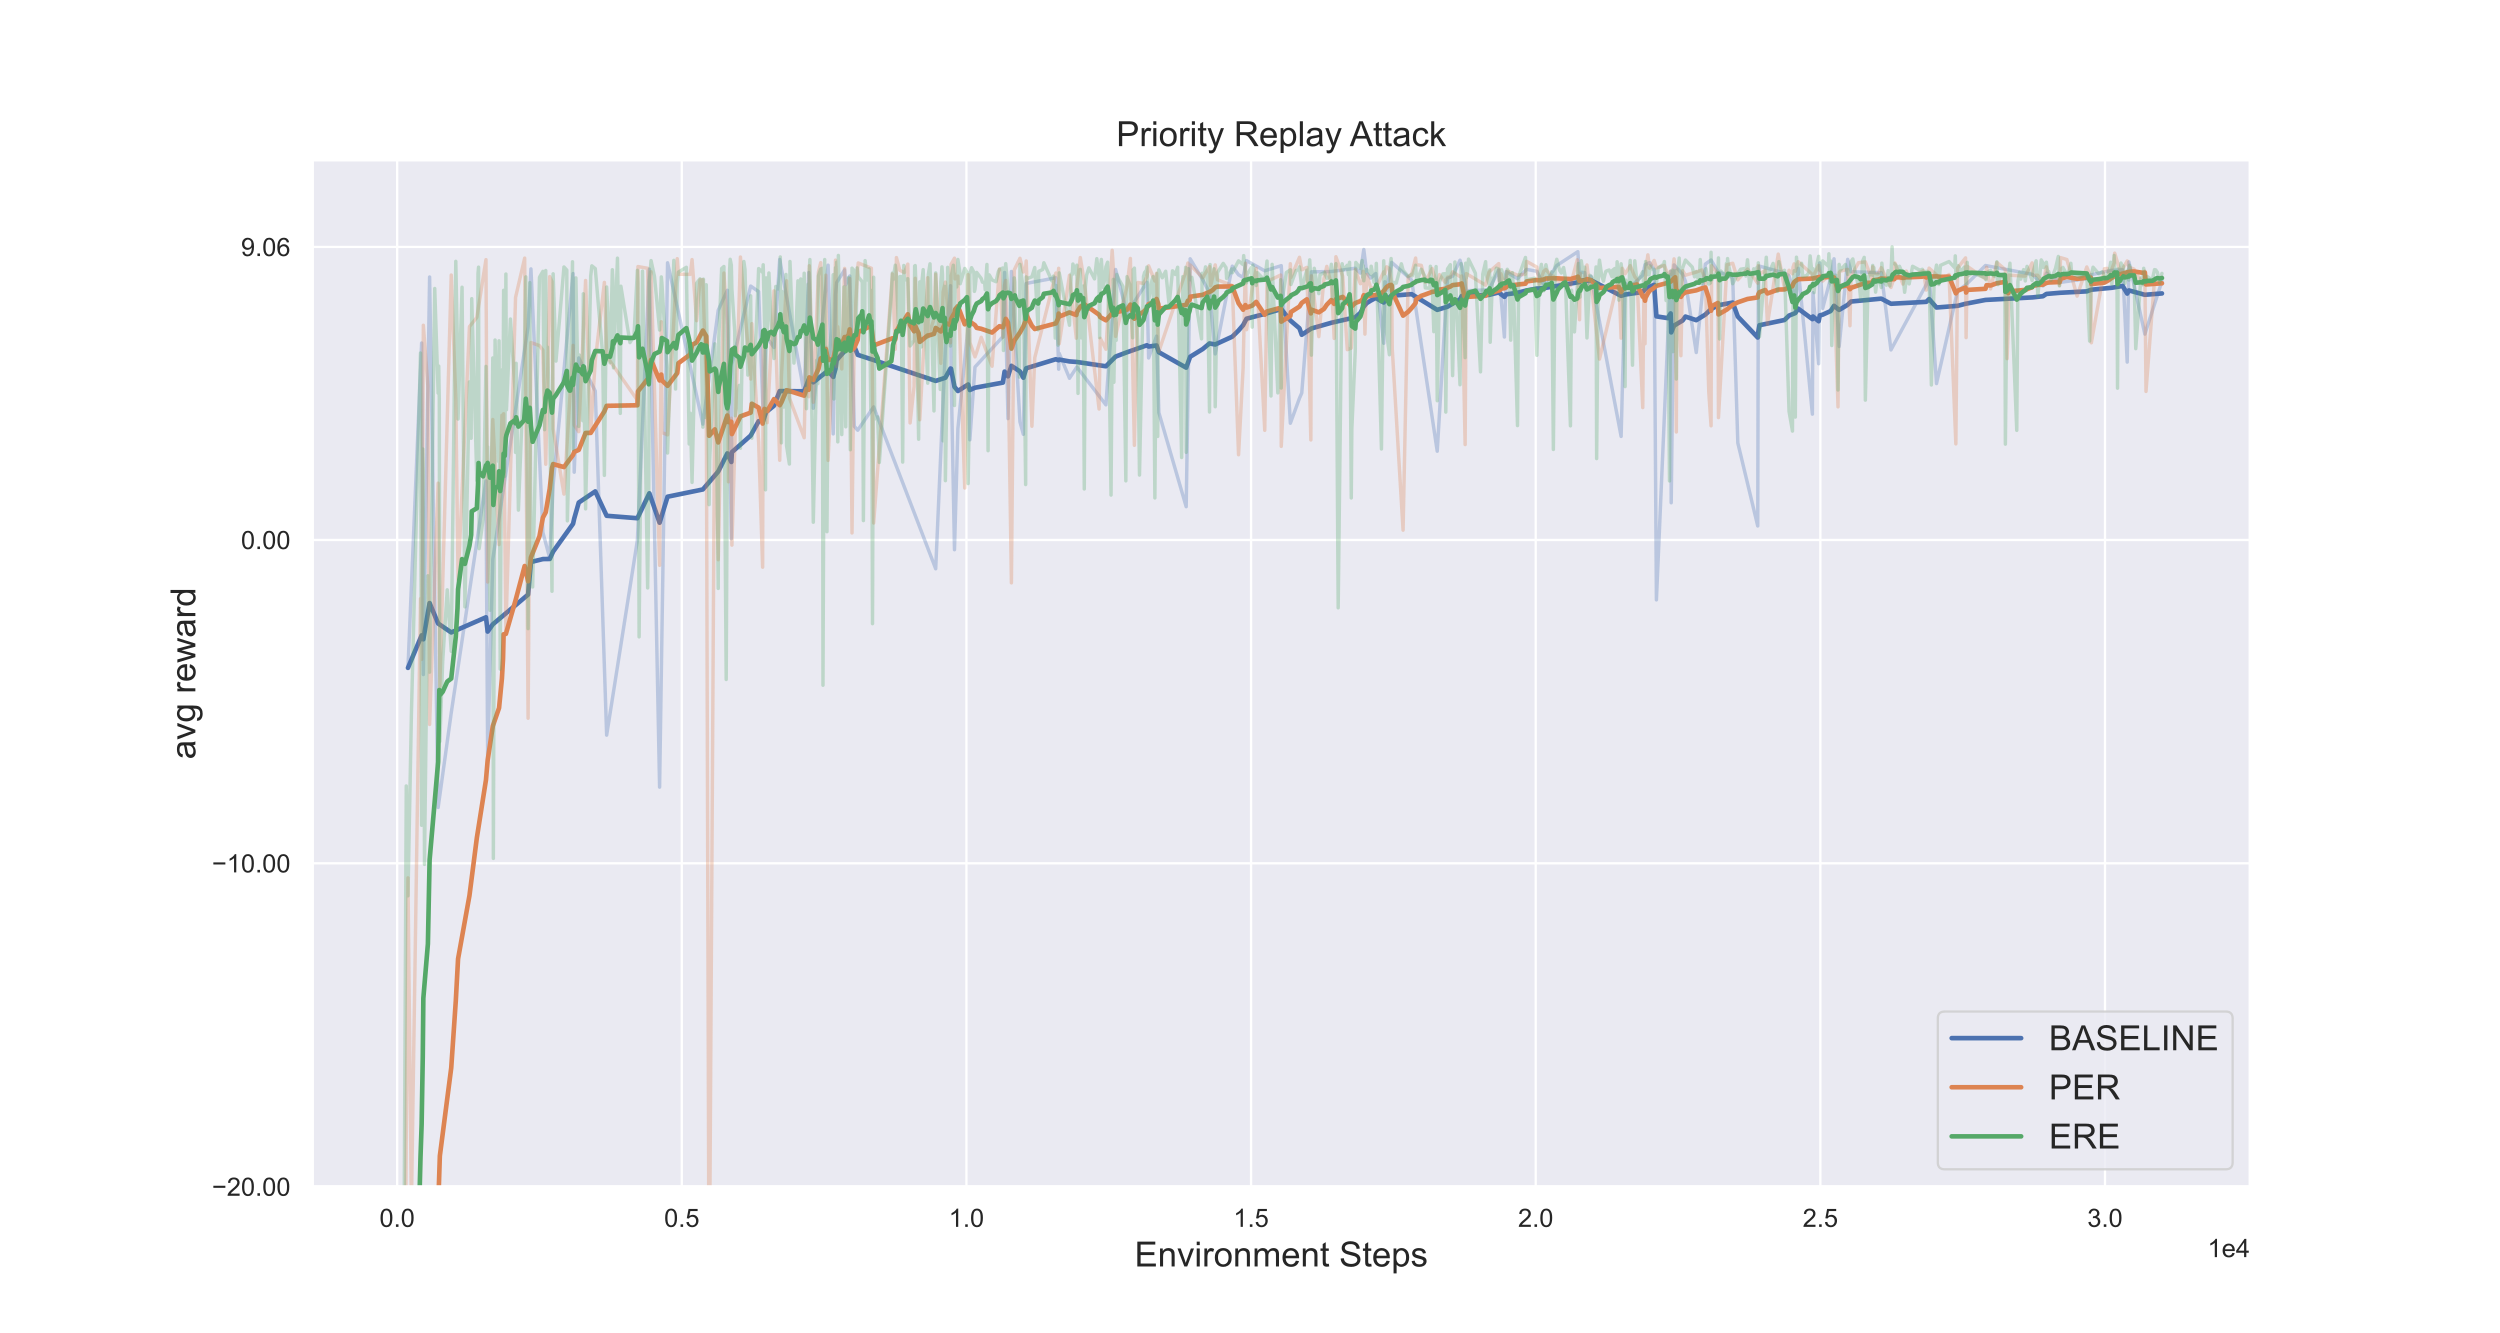 <?xml version="1.0" encoding="utf-8" standalone="no"?>
<!DOCTYPE svg PUBLIC "-//W3C//DTD SVG 1.1//EN"
  "http://www.w3.org/Graphics/SVG/1.1/DTD/svg11.dtd">
<!-- Created with matplotlib (https://matplotlib.org/) -->
<svg height="576pt" version="1.1" viewBox="0 0 1080 576" width="1080pt" xmlns="http://www.w3.org/2000/svg" xmlns:xlink="http://www.w3.org/1999/xlink">
 <defs>
  <style type="text/css">*{stroke-linecap:butt;stroke-linejoin:round;}</style>
 </defs>
 <g id="figure_1">
  <g id="patch_1">
   <path d="M 0 576 
L 1080 576 
L 1080 0 
L 0 0 
z
" style="fill:#ffffff;"/>
  </g>
  <g id="axes_1">
   <g id="patch_2">
    <path d="M 135 512.64 
L 972 512.64 
L 972 69.12 
L 135 69.12 
z
" style="fill:#eaeaf2;"/>
   </g>
   <g id="matplotlib.axis_1">
    <g id="xtick_1">
     <g id="line2d_1">
      <path clip-path="url(#pfb5f746e9c)" d="M 171.57 512.64 
L 171.57 69.12 
" style="fill:none;stroke:#ffffff;stroke-linecap:round;"/>
     </g>
     <g id="text_1">
      <!-- 0.0 -->
      <g style="fill:#262626;" transform="translate(163.925 530.014)scale(0.11 -0.11)">
       <defs>
        <path d="M 4.156 35.297 
Q 4.156 48 6.766 55.734 
Q 9.375 63.484 14.516 67.672 
Q 19.672 71.875 27.484 71.875 
Q 33.25 71.875 37.594 69.547 
Q 41.938 67.234 44.766 62.859 
Q 47.609 58.5 49.219 52.219 
Q 50.828 45.953 50.828 35.297 
Q 50.828 22.703 48.234 14.969 
Q 45.656 7.234 40.5 3 
Q 35.359 -1.219 27.484 -1.219 
Q 17.141 -1.219 11.234 6.203 
Q 4.156 15.141 4.156 35.297 
z
M 13.188 35.297 
Q 13.188 17.672 17.312 11.828 
Q 21.438 6 27.484 6 
Q 33.547 6 37.672 11.859 
Q 41.797 17.719 41.797 35.297 
Q 41.797 52.984 37.672 58.781 
Q 33.547 64.594 27.391 64.594 
Q 21.344 64.594 17.719 59.469 
Q 13.188 52.938 13.188 35.297 
z
" id="ArialMT-48"/>
        <path d="M 9.078 0 
L 9.078 10.016 
L 19.094 10.016 
L 19.094 0 
z
" id="ArialMT-46"/>
       </defs>
       <use xlink:href="#ArialMT-48"/>
       <use x="55.615" xlink:href="#ArialMT-46"/>
       <use x="83.398" xlink:href="#ArialMT-48"/>
      </g>
     </g>
    </g>
    <g id="xtick_2">
     <g id="line2d_2">
      <path clip-path="url(#pfb5f746e9c)" d="M 294.535 512.64 
L 294.535 69.12 
" style="fill:none;stroke:#ffffff;stroke-linecap:round;"/>
     </g>
     <g id="text_2">
      <!-- 0.5 -->
      <g style="fill:#262626;" transform="translate(286.89 530.014)scale(0.11 -0.11)">
       <defs>
        <path d="M 4.156 18.75 
L 13.375 19.531 
Q 14.406 12.797 18.141 9.391 
Q 21.875 6 27.156 6 
Q 33.5 6 37.891 10.781 
Q 42.281 15.578 42.281 23.484 
Q 42.281 31 38.062 35.344 
Q 33.844 39.703 27 39.703 
Q 22.75 39.703 19.328 37.766 
Q 15.922 35.844 13.969 32.766 
L 5.719 33.844 
L 12.641 70.609 
L 48.25 70.609 
L 48.25 62.203 
L 19.672 62.203 
L 15.828 42.969 
Q 22.266 47.469 29.344 47.469 
Q 38.719 47.469 45.156 40.969 
Q 51.609 34.469 51.609 24.266 
Q 51.609 14.547 45.953 7.469 
Q 39.062 -1.219 27.156 -1.219 
Q 17.391 -1.219 11.203 4.25 
Q 5.031 9.719 4.156 18.75 
z
" id="ArialMT-53"/>
       </defs>
       <use xlink:href="#ArialMT-48"/>
       <use x="55.615" xlink:href="#ArialMT-46"/>
       <use x="83.398" xlink:href="#ArialMT-53"/>
      </g>
     </g>
    </g>
    <g id="xtick_3">
     <g id="line2d_3">
      <path clip-path="url(#pfb5f746e9c)" d="M 417.5 512.64 
L 417.5 69.12 
" style="fill:none;stroke:#ffffff;stroke-linecap:round;"/>
     </g>
     <g id="text_3">
      <!-- 1.0 -->
      <g style="fill:#262626;" transform="translate(409.855 530.014)scale(0.11 -0.11)">
       <defs>
        <path d="M 37.25 0 
L 28.469 0 
L 28.469 56 
Q 25.297 52.984 20.141 49.953 
Q 14.984 46.922 10.891 45.406 
L 10.891 53.906 
Q 18.266 57.375 23.781 62.297 
Q 29.297 67.234 31.594 71.875 
L 37.25 71.875 
z
" id="ArialMT-49"/>
       </defs>
       <use xlink:href="#ArialMT-49"/>
       <use x="55.615" xlink:href="#ArialMT-46"/>
       <use x="83.398" xlink:href="#ArialMT-48"/>
      </g>
     </g>
    </g>
    <g id="xtick_4">
     <g id="line2d_4">
      <path clip-path="url(#pfb5f746e9c)" d="M 540.466 512.64 
L 540.466 69.12 
" style="fill:none;stroke:#ffffff;stroke-linecap:round;"/>
     </g>
     <g id="text_4">
      <!-- 1.5 -->
      <g style="fill:#262626;" transform="translate(532.821 530.014)scale(0.11 -0.11)">
       <use xlink:href="#ArialMT-49"/>
       <use x="55.615" xlink:href="#ArialMT-46"/>
       <use x="83.398" xlink:href="#ArialMT-53"/>
      </g>
     </g>
    </g>
    <g id="xtick_5">
     <g id="line2d_5">
      <path clip-path="url(#pfb5f746e9c)" d="M 663.431 512.64 
L 663.431 69.12 
" style="fill:none;stroke:#ffffff;stroke-linecap:round;"/>
     </g>
     <g id="text_5">
      <!-- 2.0 -->
      <g style="fill:#262626;" transform="translate(655.786 530.014)scale(0.11 -0.11)">
       <defs>
        <path d="M 50.344 8.453 
L 50.344 0 
L 3.031 0 
Q 2.938 3.172 4.047 6.109 
Q 5.859 10.938 9.828 15.625 
Q 13.812 20.312 21.344 26.469 
Q 33.016 36.031 37.109 41.625 
Q 41.219 47.219 41.219 52.203 
Q 41.219 57.422 37.469 61 
Q 33.734 64.594 27.734 64.594 
Q 21.391 64.594 17.578 60.781 
Q 13.766 56.984 13.719 50.25 
L 4.688 51.172 
Q 5.609 61.281 11.656 66.578 
Q 17.719 71.875 27.938 71.875 
Q 38.234 71.875 44.234 66.156 
Q 50.25 60.453 50.25 52 
Q 50.25 47.703 48.484 43.547 
Q 46.734 39.406 42.656 34.812 
Q 38.578 30.219 29.109 22.219 
Q 21.188 15.578 18.938 13.203 
Q 16.703 10.844 15.234 8.453 
z
" id="ArialMT-50"/>
       </defs>
       <use xlink:href="#ArialMT-50"/>
       <use x="55.615" xlink:href="#ArialMT-46"/>
       <use x="83.398" xlink:href="#ArialMT-48"/>
      </g>
     </g>
    </g>
    <g id="xtick_6">
     <g id="line2d_6">
      <path clip-path="url(#pfb5f746e9c)" d="M 786.396 512.64 
L 786.396 69.12 
" style="fill:none;stroke:#ffffff;stroke-linecap:round;"/>
     </g>
     <g id="text_6">
      <!-- 2.5 -->
      <g style="fill:#262626;" transform="translate(778.751 530.014)scale(0.11 -0.11)">
       <use xlink:href="#ArialMT-50"/>
       <use x="55.615" xlink:href="#ArialMT-46"/>
       <use x="83.398" xlink:href="#ArialMT-53"/>
      </g>
     </g>
    </g>
    <g id="xtick_7">
     <g id="line2d_7">
      <path clip-path="url(#pfb5f746e9c)" d="M 909.361 512.64 
L 909.361 69.12 
" style="fill:none;stroke:#ffffff;stroke-linecap:round;"/>
     </g>
     <g id="text_7">
      <!-- 3.0 -->
      <g style="fill:#262626;" transform="translate(901.716 530.014)scale(0.11 -0.11)">
       <defs>
        <path d="M 4.203 18.891 
L 12.984 20.062 
Q 14.5 12.594 18.141 9.297 
Q 21.781 6 27 6 
Q 33.203 6 37.469 10.297 
Q 41.75 14.594 41.75 20.953 
Q 41.75 27 37.797 30.922 
Q 33.844 34.859 27.734 34.859 
Q 25.25 34.859 21.531 33.891 
L 22.516 41.609 
Q 23.391 41.5 23.922 41.5 
Q 29.547 41.5 34.031 44.422 
Q 38.531 47.359 38.531 53.469 
Q 38.531 58.297 35.25 61.469 
Q 31.984 64.656 26.812 64.656 
Q 21.688 64.656 18.266 61.422 
Q 14.844 58.203 13.875 51.766 
L 5.078 53.328 
Q 6.688 62.156 12.391 67.016 
Q 18.109 71.875 26.609 71.875 
Q 32.469 71.875 37.391 69.359 
Q 42.328 66.844 44.938 62.5 
Q 47.562 58.156 47.562 53.266 
Q 47.562 48.641 45.062 44.828 
Q 42.578 41.016 37.703 38.766 
Q 44.047 37.312 47.562 32.688 
Q 51.078 28.078 51.078 21.141 
Q 51.078 11.766 44.234 5.25 
Q 37.406 -1.266 26.953 -1.266 
Q 17.531 -1.266 11.297 4.344 
Q 5.078 9.969 4.203 18.891 
z
" id="ArialMT-51"/>
       </defs>
       <use xlink:href="#ArialMT-51"/>
       <use x="55.615" xlink:href="#ArialMT-46"/>
       <use x="83.398" xlink:href="#ArialMT-48"/>
      </g>
     </g>
    </g>
    <g id="text_8">
     <!-- Environment Steps -->
     <g style="fill:#262626;" transform="translate(490.138 547.119)scale(0.15 -0.15)">
      <defs>
       <path d="M 7.906 0 
L 7.906 71.578 
L 59.672 71.578 
L 59.672 63.141 
L 17.391 63.141 
L 17.391 41.219 
L 56.984 41.219 
L 56.984 32.812 
L 17.391 32.812 
L 17.391 8.453 
L 61.328 8.453 
L 61.328 0 
z
" id="ArialMT-69"/>
       <path d="M 6.594 0 
L 6.594 51.859 
L 14.5 51.859 
L 14.5 44.484 
Q 20.219 53.031 31 53.031 
Q 35.688 53.031 39.625 51.344 
Q 43.562 49.656 45.516 46.922 
Q 47.469 44.188 48.25 40.438 
Q 48.734 37.984 48.734 31.891 
L 48.734 0 
L 39.938 0 
L 39.938 31.547 
Q 39.938 36.922 38.906 39.578 
Q 37.891 42.234 35.281 43.812 
Q 32.672 45.406 29.156 45.406 
Q 23.531 45.406 19.453 41.844 
Q 15.375 38.281 15.375 28.328 
L 15.375 0 
z
" id="ArialMT-110"/>
       <path d="M 21 0 
L 1.266 51.859 
L 10.547 51.859 
L 21.688 20.797 
Q 23.484 15.766 25 10.359 
Q 26.172 14.453 28.266 20.219 
L 39.797 51.859 
L 48.828 51.859 
L 29.203 0 
z
" id="ArialMT-118"/>
       <path d="M 6.641 61.469 
L 6.641 71.578 
L 15.438 71.578 
L 15.438 61.469 
z
M 6.641 0 
L 6.641 51.859 
L 15.438 51.859 
L 15.438 0 
z
" id="ArialMT-105"/>
       <path d="M 6.5 0 
L 6.5 51.859 
L 14.406 51.859 
L 14.406 44 
Q 17.438 49.516 20 51.266 
Q 22.562 53.031 25.641 53.031 
Q 30.078 53.031 34.672 50.203 
L 31.641 42.047 
Q 28.422 43.953 25.203 43.953 
Q 22.312 43.953 20.016 42.219 
Q 17.719 40.484 16.75 37.406 
Q 15.281 32.719 15.281 27.156 
L 15.281 0 
z
" id="ArialMT-114"/>
       <path d="M 3.328 25.922 
Q 3.328 40.328 11.328 47.266 
Q 18.016 53.031 27.641 53.031 
Q 38.328 53.031 45.109 46.016 
Q 51.906 39.016 51.906 26.656 
Q 51.906 16.656 48.906 10.906 
Q 45.906 5.172 40.156 2 
Q 34.422 -1.172 27.641 -1.172 
Q 16.75 -1.172 10.031 5.812 
Q 3.328 12.797 3.328 25.922 
z
M 12.359 25.922 
Q 12.359 15.969 16.703 11.016 
Q 21.047 6.062 27.641 6.062 
Q 34.188 6.062 38.531 11.031 
Q 42.875 16.016 42.875 26.219 
Q 42.875 35.844 38.5 40.797 
Q 34.125 45.75 27.641 45.75 
Q 21.047 45.75 16.703 40.812 
Q 12.359 35.891 12.359 25.922 
z
" id="ArialMT-111"/>
       <path d="M 6.594 0 
L 6.594 51.859 
L 14.453 51.859 
L 14.453 44.578 
Q 16.891 48.391 20.938 50.703 
Q 25 53.031 30.172 53.031 
Q 35.938 53.031 39.625 50.641 
Q 43.312 48.25 44.828 43.953 
Q 50.984 53.031 60.844 53.031 
Q 68.562 53.031 72.703 48.75 
Q 76.859 44.484 76.859 35.594 
L 76.859 0 
L 68.109 0 
L 68.109 32.672 
Q 68.109 37.938 67.25 40.25 
Q 66.406 42.578 64.156 43.984 
Q 61.922 45.406 58.891 45.406 
Q 53.422 45.406 49.797 41.766 
Q 46.188 38.141 46.188 30.125 
L 46.188 0 
L 37.406 0 
L 37.406 33.688 
Q 37.406 39.547 35.25 42.469 
Q 33.109 45.406 28.219 45.406 
Q 24.516 45.406 21.359 43.453 
Q 18.219 41.5 16.797 37.734 
Q 15.375 33.984 15.375 26.906 
L 15.375 0 
z
" id="ArialMT-109"/>
       <path d="M 42.094 16.703 
L 51.172 15.578 
Q 49.031 7.625 43.219 3.219 
Q 37.406 -1.172 28.375 -1.172 
Q 17 -1.172 10.328 5.828 
Q 3.656 12.844 3.656 25.484 
Q 3.656 38.578 10.391 45.797 
Q 17.141 53.031 27.875 53.031 
Q 38.281 53.031 44.875 45.953 
Q 51.469 38.875 51.469 26.031 
Q 51.469 25.25 51.422 23.688 
L 12.75 23.688 
Q 13.234 15.141 17.578 10.594 
Q 21.922 6.062 28.422 6.062 
Q 33.25 6.062 36.672 8.594 
Q 40.094 11.141 42.094 16.703 
z
M 13.234 30.906 
L 42.188 30.906 
Q 41.609 37.453 38.875 40.719 
Q 34.672 45.797 27.984 45.797 
Q 21.922 45.797 17.797 41.75 
Q 13.672 37.703 13.234 30.906 
z
" id="ArialMT-101"/>
       <path d="M 25.781 7.859 
L 27.047 0.094 
Q 23.344 -0.688 20.406 -0.688 
Q 15.625 -0.688 12.984 0.828 
Q 10.359 2.344 9.281 4.812 
Q 8.203 7.281 8.203 15.188 
L 8.203 45.016 
L 1.766 45.016 
L 1.766 51.859 
L 8.203 51.859 
L 8.203 64.703 
L 16.938 69.969 
L 16.938 51.859 
L 25.781 51.859 
L 25.781 45.016 
L 16.938 45.016 
L 16.938 14.703 
Q 16.938 10.938 17.406 9.859 
Q 17.875 8.797 18.922 8.156 
Q 19.969 7.516 21.922 7.516 
Q 23.391 7.516 25.781 7.859 
z
" id="ArialMT-116"/>
       <path id="ArialMT-32"/>
       <path d="M 4.5 23 
L 13.422 23.781 
Q 14.062 18.406 16.375 14.969 
Q 18.703 11.531 23.578 9.406 
Q 28.469 7.281 34.578 7.281 
Q 39.984 7.281 44.141 8.891 
Q 48.297 10.5 50.312 13.297 
Q 52.344 16.109 52.344 19.438 
Q 52.344 22.797 50.391 25.312 
Q 48.438 27.828 43.953 29.547 
Q 41.062 30.672 31.203 33.031 
Q 21.344 35.406 17.391 37.5 
Q 12.25 40.188 9.734 44.156 
Q 7.234 48.141 7.234 53.078 
Q 7.234 58.5 10.297 63.203 
Q 13.375 67.922 19.281 70.359 
Q 25.203 72.797 32.422 72.797 
Q 40.375 72.797 46.453 70.234 
Q 52.547 67.672 55.812 62.688 
Q 59.078 57.719 59.328 51.422 
L 50.25 50.734 
Q 49.516 57.516 45.281 60.984 
Q 41.062 64.453 32.812 64.453 
Q 24.219 64.453 20.281 61.297 
Q 16.359 58.156 16.359 53.719 
Q 16.359 49.859 19.141 47.359 
Q 21.875 44.875 33.422 42.266 
Q 44.969 39.656 49.266 37.703 
Q 55.516 34.812 58.484 30.391 
Q 61.469 25.984 61.469 20.219 
Q 61.469 14.5 58.203 9.438 
Q 54.938 4.391 48.797 1.578 
Q 42.672 -1.219 35.016 -1.219 
Q 25.297 -1.219 18.719 1.609 
Q 12.156 4.438 8.422 10.125 
Q 4.688 15.828 4.5 23 
z
" id="ArialMT-83"/>
       <path d="M 6.594 -19.875 
L 6.594 51.859 
L 14.594 51.859 
L 14.594 45.125 
Q 17.438 49.078 21 51.047 
Q 24.562 53.031 29.641 53.031 
Q 36.281 53.031 41.359 49.609 
Q 46.438 46.188 49.016 39.953 
Q 51.609 33.734 51.609 26.312 
Q 51.609 18.359 48.75 11.984 
Q 45.906 5.609 40.453 2.219 
Q 35.016 -1.172 29 -1.172 
Q 24.609 -1.172 21.109 0.688 
Q 17.625 2.547 15.375 5.375 
L 15.375 -19.875 
z
M 14.547 25.641 
Q 14.547 15.625 18.594 10.844 
Q 22.656 6.062 28.422 6.062 
Q 34.281 6.062 38.453 11.016 
Q 42.625 15.969 42.625 26.375 
Q 42.625 36.281 38.547 41.203 
Q 34.469 46.141 28.812 46.141 
Q 23.188 46.141 18.859 40.891 
Q 14.547 35.641 14.547 25.641 
z
" id="ArialMT-112"/>
       <path d="M 3.078 15.484 
L 11.766 16.844 
Q 12.5 11.625 15.844 8.844 
Q 19.188 6.062 25.203 6.062 
Q 31.25 6.062 34.172 8.516 
Q 37.109 10.984 37.109 14.312 
Q 37.109 17.281 34.516 19 
Q 32.719 20.172 25.531 21.969 
Q 15.875 24.422 12.141 26.203 
Q 8.406 27.984 6.469 31.125 
Q 4.547 34.281 4.547 38.094 
Q 4.547 41.547 6.125 44.5 
Q 7.719 47.469 10.453 49.422 
Q 12.5 50.922 16.031 51.969 
Q 19.578 53.031 23.641 53.031 
Q 29.734 53.031 34.344 51.266 
Q 38.969 49.516 41.156 46.5 
Q 43.359 43.5 44.188 38.484 
L 35.594 37.312 
Q 35.016 41.312 32.203 43.547 
Q 29.391 45.797 24.266 45.797 
Q 18.219 45.797 15.625 43.797 
Q 13.031 41.797 13.031 39.109 
Q 13.031 37.406 14.109 36.031 
Q 15.188 34.625 17.484 33.688 
Q 18.797 33.203 25.25 31.453 
Q 34.578 28.953 38.25 27.359 
Q 41.938 25.781 44.031 22.75 
Q 46.141 19.734 46.141 15.234 
Q 46.141 10.844 43.578 6.953 
Q 41.016 3.078 36.172 0.953 
Q 31.344 -1.172 25.25 -1.172 
Q 15.141 -1.172 9.844 3.031 
Q 4.547 7.234 3.078 15.484 
z
" id="ArialMT-115"/>
      </defs>
      <use xlink:href="#ArialMT-69"/>
      <use x="66.699" xlink:href="#ArialMT-110"/>
      <use x="122.314" xlink:href="#ArialMT-118"/>
      <use x="172.314" xlink:href="#ArialMT-105"/>
      <use x="194.531" xlink:href="#ArialMT-114"/>
      <use x="227.832" xlink:href="#ArialMT-111"/>
      <use x="283.447" xlink:href="#ArialMT-110"/>
      <use x="339.062" xlink:href="#ArialMT-109"/>
      <use x="422.363" xlink:href="#ArialMT-101"/>
      <use x="477.979" xlink:href="#ArialMT-110"/>
      <use x="533.594" xlink:href="#ArialMT-116"/>
      <use x="561.377" xlink:href="#ArialMT-32"/>
      <use x="589.16" xlink:href="#ArialMT-83"/>
      <use x="655.859" xlink:href="#ArialMT-116"/>
      <use x="683.643" xlink:href="#ArialMT-101"/>
      <use x="739.258" xlink:href="#ArialMT-112"/>
      <use x="794.873" xlink:href="#ArialMT-115"/>
     </g>
    </g>
    <g id="text_9">
     <!-- 1e4 -->
     <g style="fill:#262626;" transform="translate(953.649 543.073)scale(0.11 -0.11)">
      <defs>
       <path d="M 32.328 0 
L 32.328 17.141 
L 1.266 17.141 
L 1.266 25.203 
L 33.938 71.578 
L 41.109 71.578 
L 41.109 25.203 
L 50.781 25.203 
L 50.781 17.141 
L 41.109 17.141 
L 41.109 0 
z
M 32.328 25.203 
L 32.328 57.469 
L 9.906 25.203 
z
" id="ArialMT-52"/>
      </defs>
      <use xlink:href="#ArialMT-49"/>
      <use x="55.615" xlink:href="#ArialMT-101"/>
      <use x="111.23" xlink:href="#ArialMT-52"/>
     </g>
    </g>
   </g>
   <g id="matplotlib.axis_2">
    <g id="ytick_1">
     <g id="line2d_8">
      <path clip-path="url(#pfb5f746e9c)" d="M 135 512.64 
L 972 512.64 
" style="fill:none;stroke:#ffffff;stroke-linecap:round;"/>
     </g>
     <g id="text_10">
      <!-- −20.00 -->
      <g style="fill:#262626;" transform="translate(91.551 516.577)scale(0.11 -0.11)">
       <defs>
        <path d="M 52.828 31.203 
L 5.562 31.203 
L 5.562 39.406 
L 52.828 39.406 
z
" id="ArialMT-8722"/>
       </defs>
       <use xlink:href="#ArialMT-8722"/>
       <use x="58.398" xlink:href="#ArialMT-50"/>
       <use x="114.014" xlink:href="#ArialMT-48"/>
       <use x="169.629" xlink:href="#ArialMT-46"/>
       <use x="197.412" xlink:href="#ArialMT-48"/>
       <use x="253.027" xlink:href="#ArialMT-48"/>
      </g>
     </g>
    </g>
    <g id="ytick_2">
     <g id="line2d_9">
      <path clip-path="url(#pfb5f746e9c)" d="M 135 372.95 
L 972 372.95 
" style="fill:none;stroke:#ffffff;stroke-linecap:round;"/>
     </g>
     <g id="text_11">
      <!-- −10.00 -->
      <g style="fill:#262626;" transform="translate(91.551 376.887)scale(0.11 -0.11)">
       <use xlink:href="#ArialMT-8722"/>
       <use x="58.398" xlink:href="#ArialMT-49"/>
       <use x="114.014" xlink:href="#ArialMT-48"/>
       <use x="169.629" xlink:href="#ArialMT-46"/>
       <use x="197.412" xlink:href="#ArialMT-48"/>
       <use x="253.027" xlink:href="#ArialMT-48"/>
      </g>
     </g>
    </g>
    <g id="ytick_3">
     <g id="line2d_10">
      <path clip-path="url(#pfb5f746e9c)" d="M 135 233.26 
L 972 233.26 
" style="fill:none;stroke:#ffffff;stroke-linecap:round;"/>
     </g>
     <g id="text_12">
      <!-- 0.00 -->
      <g style="fill:#262626;" transform="translate(104.093 237.196)scale(0.11 -0.11)">
       <use xlink:href="#ArialMT-48"/>
       <use x="55.615" xlink:href="#ArialMT-46"/>
       <use x="83.398" xlink:href="#ArialMT-48"/>
       <use x="139.014" xlink:href="#ArialMT-48"/>
      </g>
     </g>
    </g>
    <g id="ytick_4">
     <g id="line2d_11">
      <path clip-path="url(#pfb5f746e9c)" d="M 135 106.673 
L 972 106.673 
" style="fill:none;stroke:#ffffff;stroke-linecap:round;"/>
     </g>
     <g id="text_13">
      <!-- 9.06 -->
      <g style="fill:#262626;" transform="translate(104.093 110.61)scale(0.11 -0.11)">
       <defs>
        <path d="M 5.469 16.547 
L 13.922 17.328 
Q 14.984 11.375 18.016 8.688 
Q 21.047 6 25.781 6 
Q 29.828 6 32.875 7.859 
Q 35.938 9.719 37.891 12.812 
Q 39.844 15.922 41.156 21.188 
Q 42.484 26.469 42.484 31.938 
Q 42.484 32.516 42.438 33.688 
Q 39.797 29.5 35.234 26.875 
Q 30.672 24.266 25.344 24.266 
Q 16.453 24.266 10.297 30.703 
Q 4.156 37.156 4.156 47.703 
Q 4.156 58.594 10.578 65.234 
Q 17 71.875 26.656 71.875 
Q 33.641 71.875 39.422 68.109 
Q 45.219 64.359 48.219 57.391 
Q 51.219 50.438 51.219 37.25 
Q 51.219 23.531 48.234 15.406 
Q 45.266 7.281 39.375 3.031 
Q 33.5 -1.219 25.594 -1.219 
Q 17.188 -1.219 11.859 3.438 
Q 6.547 8.109 5.469 16.547 
z
M 41.453 48.141 
Q 41.453 55.719 37.422 60.156 
Q 33.406 64.594 27.734 64.594 
Q 21.875 64.594 17.531 59.812 
Q 13.188 55.031 13.188 47.406 
Q 13.188 40.578 17.312 36.297 
Q 21.438 32.031 27.484 32.031 
Q 33.594 32.031 37.516 36.297 
Q 41.453 40.578 41.453 48.141 
z
" id="ArialMT-57"/>
        <path d="M 49.75 54.047 
L 41.016 53.375 
Q 39.844 58.547 37.703 60.891 
Q 34.125 64.656 28.906 64.656 
Q 24.703 64.656 21.531 62.312 
Q 17.391 59.281 14.984 53.469 
Q 12.594 47.656 12.5 36.922 
Q 15.672 41.75 20.266 44.094 
Q 24.859 46.438 29.891 46.438 
Q 38.672 46.438 44.844 39.969 
Q 51.031 33.5 51.031 23.25 
Q 51.031 16.5 48.125 10.719 
Q 45.219 4.938 40.141 1.859 
Q 35.062 -1.219 28.609 -1.219 
Q 17.625 -1.219 10.688 6.859 
Q 3.766 14.938 3.766 33.5 
Q 3.766 54.25 11.422 63.672 
Q 18.109 71.875 29.438 71.875 
Q 37.891 71.875 43.281 67.141 
Q 48.688 62.406 49.75 54.047 
z
M 13.875 23.188 
Q 13.875 18.656 15.797 14.5 
Q 17.719 10.359 21.188 8.172 
Q 24.656 6 28.469 6 
Q 34.031 6 38.031 10.484 
Q 42.047 14.984 42.047 22.703 
Q 42.047 30.125 38.078 34.391 
Q 34.125 38.672 28.125 38.672 
Q 22.172 38.672 18.016 34.391 
Q 13.875 30.125 13.875 23.188 
z
" id="ArialMT-54"/>
       </defs>
       <use xlink:href="#ArialMT-57"/>
       <use x="55.615" xlink:href="#ArialMT-46"/>
       <use x="83.398" xlink:href="#ArialMT-48"/>
       <use x="139.014" xlink:href="#ArialMT-54"/>
      </g>
     </g>
    </g>
    <g id="text_14">
     <!-- avg reward -->
     <g style="fill:#262626;" transform="translate(84.394 327.978)rotate(-90)scale(0.15 -0.15)">
      <defs>
       <path d="M 40.438 6.391 
Q 35.547 2.25 31.031 0.531 
Q 26.516 -1.172 21.344 -1.172 
Q 12.797 -1.172 8.203 3 
Q 3.609 7.172 3.609 13.672 
Q 3.609 17.484 5.344 20.625 
Q 7.078 23.781 9.891 25.688 
Q 12.703 27.594 16.219 28.562 
Q 18.797 29.25 24.031 29.891 
Q 34.672 31.156 39.703 32.906 
Q 39.75 34.719 39.75 35.203 
Q 39.75 40.578 37.25 42.781 
Q 33.891 45.75 27.25 45.75 
Q 21.047 45.75 18.094 43.578 
Q 15.141 41.406 13.719 35.891 
L 5.125 37.062 
Q 6.297 42.578 8.984 45.969 
Q 11.672 49.359 16.75 51.188 
Q 21.828 53.031 28.516 53.031 
Q 35.156 53.031 39.297 51.469 
Q 43.453 49.906 45.406 47.531 
Q 47.359 45.172 48.141 41.547 
Q 48.578 39.312 48.578 33.453 
L 48.578 21.734 
Q 48.578 9.469 49.141 6.219 
Q 49.703 2.984 51.375 0 
L 42.188 0 
Q 40.828 2.734 40.438 6.391 
z
M 39.703 26.031 
Q 34.906 24.078 25.344 22.703 
Q 19.922 21.922 17.672 20.938 
Q 15.438 19.969 14.203 18.094 
Q 12.984 16.219 12.984 13.922 
Q 12.984 10.406 15.641 8.062 
Q 18.312 5.719 23.438 5.719 
Q 28.516 5.719 32.469 7.938 
Q 36.422 10.156 38.281 14.016 
Q 39.703 17 39.703 22.797 
z
" id="ArialMT-97"/>
       <path d="M 4.984 -4.297 
L 13.531 -5.562 
Q 14.062 -9.516 16.5 -11.328 
Q 19.781 -13.766 25.438 -13.766 
Q 31.547 -13.766 34.859 -11.328 
Q 38.188 -8.891 39.359 -4.5 
Q 40.047 -1.812 39.984 6.781 
Q 34.234 0 25.641 0 
Q 14.938 0 9.078 7.719 
Q 3.219 15.438 3.219 26.219 
Q 3.219 33.641 5.906 39.906 
Q 8.594 46.188 13.688 49.609 
Q 18.797 53.031 25.688 53.031 
Q 34.859 53.031 40.828 45.609 
L 40.828 51.859 
L 48.922 51.859 
L 48.922 7.031 
Q 48.922 -5.078 46.453 -10.125 
Q 44 -15.188 38.641 -18.109 
Q 33.297 -21.047 25.484 -21.047 
Q 16.219 -21.047 10.5 -16.875 
Q 4.781 -12.703 4.984 -4.297 
z
M 12.25 26.859 
Q 12.25 16.656 16.297 11.969 
Q 20.359 7.281 26.469 7.281 
Q 32.516 7.281 36.609 11.938 
Q 40.719 16.609 40.719 26.562 
Q 40.719 36.078 36.5 40.906 
Q 32.281 45.75 26.312 45.75 
Q 20.453 45.75 16.344 40.984 
Q 12.25 36.234 12.25 26.859 
z
" id="ArialMT-103"/>
       <path d="M 16.156 0 
L 0.297 51.859 
L 9.375 51.859 
L 17.625 21.922 
L 20.703 10.797 
Q 20.906 11.625 23.391 21.484 
L 31.641 51.859 
L 40.672 51.859 
L 48.438 21.781 
L 51.031 11.859 
L 54 21.875 
L 62.891 51.859 
L 71.438 51.859 
L 55.219 0 
L 46.094 0 
L 37.844 31.062 
L 35.844 39.891 
L 25.344 0 
z
" id="ArialMT-119"/>
       <path d="M 40.234 0 
L 40.234 6.547 
Q 35.297 -1.172 25.734 -1.172 
Q 19.531 -1.172 14.328 2.25 
Q 9.125 5.672 6.266 11.797 
Q 3.422 17.922 3.422 25.875 
Q 3.422 33.641 6 39.969 
Q 8.594 46.297 13.766 49.656 
Q 18.953 53.031 25.344 53.031 
Q 30.031 53.031 33.688 51.047 
Q 37.359 49.078 39.656 45.906 
L 39.656 71.578 
L 48.391 71.578 
L 48.391 0 
z
M 12.453 25.875 
Q 12.453 15.922 16.641 10.984 
Q 20.844 6.062 26.562 6.062 
Q 32.328 6.062 36.344 10.766 
Q 40.375 15.484 40.375 25.141 
Q 40.375 35.797 36.266 40.766 
Q 32.172 45.75 26.172 45.75 
Q 20.312 45.75 16.375 40.969 
Q 12.453 36.188 12.453 25.875 
z
" id="ArialMT-100"/>
      </defs>
      <use xlink:href="#ArialMT-97"/>
      <use x="55.615" xlink:href="#ArialMT-118"/>
      <use x="105.615" xlink:href="#ArialMT-103"/>
      <use x="161.23" xlink:href="#ArialMT-32"/>
      <use x="189.014" xlink:href="#ArialMT-114"/>
      <use x="222.314" xlink:href="#ArialMT-101"/>
      <use x="277.93" xlink:href="#ArialMT-119"/>
      <use x="350.146" xlink:href="#ArialMT-97"/>
      <use x="405.762" xlink:href="#ArialMT-114"/>
      <use x="439.062" xlink:href="#ArialMT-100"/>
     </g>
    </g>
   </g>
   <g id="line2d_12">
    <path clip-path="url(#pfb5f746e9c)" d="M 176.243 288.518 
L 182.145 148.181 
L 182.883 291.395 
L 185.588 119.665 
L 189.277 348.838 
L 194.933 307.936 
L 209.935 207.794 
L 210.673 328.32 
L 212.886 241.604 
L 228.134 141.222 
L 229.364 116.168 
L 234.528 230.026 
L 237.479 241.067 
L 238.955 209.527 
L 247.562 118.191 
L 248.054 203.987 
L 250.022 154.63 
L 257.154 168.936 
L 262.072 317.577 
L 275.353 233.418 
L 280.517 116.27 
L 284.944 340.043 
L 288.387 113.532 
L 303.635 183.201 
L 310.275 134.022 
L 314.21 125.411 
L 315.931 232.772 
L 316.177 157.325 
L 324.293 123.586 
L 327.736 125.991 
L 329.703 179.474 
L 330.933 145.341 
L 334.376 150.122 
L 336.835 112.083 
L 347.41 169.803 
L 349.378 117.731 
L 351.345 176.353 
L 357.739 114.565 
L 359.953 187.447 
L 360.936 127.383 
L 361.428 122.063 
L 364.871 116.581 
L 365.363 122.893 
L 367.085 119.229 
L 369.052 184.165 
L 370.528 185.86 
L 377.414 175.793 
L 404.22 245.71 
L 408.401 150.752 
L 410.614 123.435 
L 410.86 160.104 
L 412.336 237.477 
L 413.811 185.138 
L 418.238 140.776 
L 418.976 189.988 
L 421.189 158.545 
L 433.24 145.453 
L 433.978 117.714 
L 435.453 180.834 
L 436.929 117.29 
L 440.618 182.258 
L 442.093 187.614 
L 443.323 122.448 
L 456.112 120.011 
L 457.341 159.497 
L 457.587 152.673 
L 462.014 163.416 
L 465.211 158.542 
L 477.753 174.892 
L 481.934 116.44 
L 486.853 135.36 
L 495.46 121.932 
L 496.198 154.641 
L 499.641 145.205 
L 500.625 178.243 
L 512.43 218.882 
L 514.151 111.806 
L 519.562 120.843 
L 522.513 126.521 
L 524.972 152.883 
L 532.35 114.988 
L 535.055 118.727 
L 537.023 119.814 
L 538.498 112.6 
L 546.368 116.995 
L 553.5 114.772 
L 557.435 182.835 
L 561.37 172.043 
L 562.353 169.774 
L 566.534 117.436 
L 575.142 117.308 
L 585.471 115.887 
L 587.684 117.972 
L 589.16 107.799 
L 590.39 117.778 
L 592.111 120.125 
L 594.324 118.16 
L 597.767 148.289 
L 598.259 121.745 
L 598.997 125.544 
L 601.211 113.343 
L 609.818 120.961 
L 620.885 194.922 
L 625.312 120.319 
L 627.525 119.331 
L 630.722 112.412 
L 631.46 114.907 
L 633.427 125.603 
L 643.265 125.188 
L 647.445 116.64 
L 649.905 145.598 
L 650.643 117.378 
L 655.561 120.398 
L 659.496 116.374 
L 663.923 117.205 
L 666.874 123.164 
L 672.53 114.683 
L 681.63 108.728 
L 682.368 120.039 
L 682.614 117.586 
L 684.581 117.744 
L 685.565 123.053 
L 687.286 119.332 
L 700.321 188.525 
L 702.042 122.334 
L 704.255 124.107 
L 709.666 118.869 
L 710.65 114.346 
L 712.617 113.454 
L 714.585 116.352 
L 715.568 259.145 
L 721.716 117.205 
L 721.962 217.195 
L 723.192 114.469 
L 726.881 118.463 
L 728.111 121.516 
L 732.783 152.275 
L 736.718 114.08 
L 739.178 112.332 
L 742.129 117.323 
L 748.523 119.817 
L 750.736 191.334 
L 759.344 227.212 
L 759.59 121.092 
L 760.082 114.962 
L 770.903 117.937 
L 772.87 119.16 
L 775.083 126.711 
L 775.575 134.109 
L 776.805 115.917 
L 782.953 178.9 
L 783.199 126.441 
L 785.658 157.132 
L 786.15 113.561 
L 787.38 133.238 
L 790.823 120.197 
L 792.299 111.809 
L 794.512 149.67 
L 798.201 112.046 
L 799.676 117.393 
L 812.711 117.78 
L 816.892 151.16 
L 832.139 122.947 
L 833.369 118.37 
L 836.566 165.692 
L 845.665 125.612 
L 849.109 123.175 
L 857.716 114.704 
L 878.128 118.548 
L 882.555 123.541 
L 884.031 117.984 
L 889.933 122.016 
L 901.492 120.352 
L 903.459 118.699 
L 912.313 116.778 
L 916.985 116.568 
L 918.953 156.421 
L 919.691 113.146 
L 926.577 144.329 
L 933.955 121.505 
L 933.955 121.505 
" style="fill:none;stroke:#4c72b0;stroke-linecap:round;stroke-opacity:0.3;stroke-width:1.5;"/>
   </g>
   <g id="line2d_13">
    <path clip-path="url(#pfb5f746e9c)" d="M 176.243 288.518 
L 182.145 274.485 
L 182.883 276.176 
L 185.588 260.525 
L 189.277 269.356 
L 194.933 273.214 
L 209.935 266.672 
L 210.673 272.837 
L 212.886 269.714 
L 228.134 256.864 
L 229.364 242.795 
L 234.528 241.518 
L 237.479 241.473 
L 238.955 238.278 
L 247.562 226.269 
L 248.054 224.041 
L 250.022 217.1 
L 257.154 212.284 
L 262.072 222.813 
L 275.353 223.873 
L 280.517 213.113 
L 284.944 225.806 
L 288.387 214.579 
L 303.635 211.441 
L 310.275 203.699 
L 314.21 195.87 
L 315.931 199.56 
L 316.177 195.337 
L 324.293 188.162 
L 327.736 181.945 
L 329.703 181.698 
L 330.933 178.062 
L 334.376 175.268 
L 336.835 168.95 
L 347.41 169.035 
L 349.378 163.905 
L 351.345 165.149 
L 357.739 160.091 
L 359.953 162.827 
L 360.936 159.282 
L 361.428 155.56 
L 364.871 151.662 
L 365.363 148.785 
L 367.085 145.83 
L 369.052 149.663 
L 370.528 153.283 
L 377.414 155.534 
L 404.22 164.552 
L 408.401 163.172 
L 410.614 159.198 
L 410.86 159.289 
L 412.336 167.108 
L 413.811 168.911 
L 418.238 166.097 
L 418.976 168.486 
L 421.189 167.492 
L 433.24 165.288 
L 433.978 160.531 
L 435.453 162.561 
L 436.929 158.034 
L 440.618 160.456 
L 442.093 163.172 
L 443.323 159.1 
L 456.112 155.191 
L 457.341 155.621 
L 457.587 155.327 
L 462.014 156.136 
L 465.211 156.376 
L 477.753 158.228 
L 481.934 154.049 
L 486.853 152.18 
L 495.46 149.155 
L 496.198 149.704 
L 499.641 149.254 
L 500.625 152.153 
L 512.43 158.826 
L 514.151 154.124 
L 519.562 150.796 
L 522.513 148.368 
L 524.972 148.82 
L 532.35 145.437 
L 535.055 142.766 
L 537.023 140.47 
L 538.498 137.683 
L 546.368 135.615 
L 553.5 133.53 
L 557.435 138.461 
L 561.37 141.819 
L 562.353 144.614 
L 566.534 141.897 
L 575.142 139.438 
L 585.471 137.083 
L 587.684 135.172 
L 589.16 132.434 
L 590.39 130.969 
L 592.111 129.884 
L 594.324 128.712 
L 597.767 130.67 
L 598.259 129.777 
L 598.997 129.354 
L 601.211 127.753 
L 609.818 127.074 
L 620.885 133.858 
L 625.312 132.504 
L 630.722 129.31 
L 631.46 127.869 
L 633.427 127.643 
L 643.265 127.397 
L 647.445 126.321 
L 649.905 128.249 
L 650.643 127.162 
L 655.561 126.486 
L 659.496 125.474 
L 663.923 124.647 
L 666.874 124.499 
L 682.368 121.839 
L 682.614 121.413 
L 684.581 121.046 
L 685.565 121.247 
L 687.286 121.056 
L 700.321 127.802 
L 702.042 127.256 
L 709.666 126.134 
L 710.65 124.955 
L 712.617 123.805 
L 714.585 123.059 
L 715.568 136.668 
L 720.487 137.431 
L 721.716 135.408 
L 721.962 143.587 
L 723.192 140.675 
L 726.881 138.454 
L 728.111 136.76 
L 732.783 138.312 
L 736.718 135.888 
L 739.178 133.533 
L 742.129 131.912 
L 748.523 130.702 
L 750.736 136.765 
L 759.344 145.81 
L 759.59 143.338 
L 760.082 140.501 
L 770.903 138.244 
L 772.87 136.336 
L 775.575 135.247 
L 776.805 133.314 
L 782.953 137.873 
L 783.199 136.729 
L 785.658 138.77 
L 786.15 136.249 
L 787.38 135.948 
L 790.823 134.373 
L 792.299 132.116 
L 794.512 133.872 
L 798.201 131.689 
L 799.676 130.26 
L 812.711 129.012 
L 816.892 131.226 
L 832.139 130.399 
L 833.369 129.196 
L 836.566 132.845 
L 845.665 132.122 
L 849.109 131.227 
L 857.716 129.575 
L 878.128 128.472 
L 882.555 127.979 
L 884.031 126.98 
L 889.933 126.483 
L 901.492 125.87 
L 903.459 125.153 
L 912.313 124.315 
L 916.985 123.541 
L 918.953 126.829 
L 919.691 125.46 
L 926.577 127.347 
L 933.955 126.763 
L 933.955 126.763 
" style="fill:none;stroke:#4c72b0;stroke-linecap:round;stroke-width:2;"/>
   </g>
   <g id="line2d_14">
    <path clip-path="url(#pfb5f746e9c)" d="M 174.921 577 
L 176.243 379.238 
L 177.718 521.834 
L 181.653 258.655 
L 182.145 284.844 
L 182.883 140.517 
L 184.85 167.067 
L 185.588 312.956 
L 189.277 208.735 
L 190.015 296.561 
L 194.933 118.818 
L 196.901 172.509 
L 197.884 250.419 
L 202.803 141.103 
L 206 137.112 
L 209.935 112.173 
L 210.673 251.433 
L 212.886 181.215 
L 215.591 235.271 
L 216.821 179.398 
L 217.313 207.291 
L 217.559 178.736 
L 218.543 272.186 
L 222.723 128.468 
L 226.658 111.508 
L 228.134 310.276 
L 229.364 147.989 
L 233.053 149.307 
L 234.528 151.236 
L 235.758 200.556 
L 237.479 119.48 
L 238.463 121.677 
L 238.955 185.293 
L 243.628 213.441 
L 247.562 149.214 
L 248.054 183.621 
L 250.022 186.484 
L 252.973 121.177 
L 255.186 186.822 
L 257.154 155.736 
L 261.089 121.996 
L 262.072 153.879 
L 275.353 172.913 
L 275.598 115.153 
L 279.779 115.906 
L 280.271 161.872 
L 280.517 124.853 
L 281.255 117.422 
L 284.944 244.22 
L 285.682 138.998 
L 285.928 186.862 
L 288.387 187.847 
L 292.568 111.756 
L 293.06 118.487 
L 298.224 118.51 
L 298.962 112.149 
L 300.929 138.529 
L 302.405 120.891 
L 303.635 120.871 
L 305.11 167.132 
L 306.34 575.457 
L 308.799 160.686 
L 310.275 241.807 
L 312.734 117.949 
L 314.21 140.615 
L 314.701 208.14 
L 315.931 180.685 
L 316.177 235.496 
L 319.866 111.037 
L 324.293 163.748 
L 324.785 139.811 
L 327.736 191.215 
L 329.457 245.026 
L 329.703 148.427 
L 330.195 150.685 
L 330.933 180.661 
L 331.425 182.607 
L 334.376 125.666 
L 336.835 198.839 
L 337.573 162.765 
L 339.786 121.313 
L 341.016 171.935 
L 347.41 189.102 
L 348.394 142.218 
L 349.378 171.393 
L 349.624 114.802 
L 351.345 173.766 
L 353.558 117.554 
L 354.542 113.488 
L 355.526 148.959 
L 356.756 118.889 
L 357.739 198.886 
L 359.953 150.807 
L 360.936 112.377 
L 361.182 116.417 
L 361.428 158.375 
L 361.92 141.17 
L 363.642 159.387 
L 364.871 115.951 
L 365.363 148.753 
L 366.593 134.011 
L 367.085 120.322 
L 368.068 230.232 
L 369.052 142.672 
L 370.528 115.616 
L 370.774 113.603 
L 376.43 115.889 
L 377.414 225.937 
L 385.529 118.344 
L 386.759 150.855 
L 387.251 111.282 
L 388.727 116.771 
L 390.694 117.764 
L 392.17 114.11 
L 393.153 182.708 
L 394.875 166.989 
L 395.367 120.226 
L 396.842 172.03 
L 397.334 181.339 
L 400.777 119.959 
L 401.023 145.509 
L 403.482 137.734 
L 404.22 118.482 
L 406.434 156.935 
L 407.417 126.165 
L 408.401 121.872 
L 410.614 148.063 
L 410.86 114.226 
L 412.336 111.54 
L 412.582 120.496 
L 413.811 119.28 
L 416.763 210.82 
L 418.238 118.642 
L 418.976 147.9 
L 421.189 154.16 
L 421.927 152.144 
L 423.895 145.72 
L 428.567 158.207 
L 431.764 116.247 
L 433.24 145.71 
L 433.978 123.212 
L 434.47 121.166 
L 435.453 153.795 
L 436.929 251.792 
L 438.159 116.604 
L 440.618 111.587 
L 442.093 117.505 
L 443.077 115.921 
L 443.323 112.734 
L 445.782 184.136 
L 447.012 154.56 
L 456.112 117.957 
L 457.095 118.959 
L 457.341 115.916 
L 457.587 148.469 
L 462.014 118.925 
L 464.965 146.094 
L 465.211 123.851 
L 466.687 111.26 
L 468.408 121.821 
L 474.802 176.686 
L 475.294 146.136 
L 477.753 150.865 
L 480.459 108.133 
L 481.196 119.813 
L 481.934 145.335 
L 486.853 123.686 
L 488.328 111.657 
L 490.05 192.378 
L 491.526 122.029 
L 493.985 122.45 
L 495.46 119.529 
L 496.198 114.842 
L 498.903 121.4 
L 499.641 118.05 
L 500.379 150.857 
L 500.625 151.833 
L 512.43 116.831 
L 513.167 113.634 
L 513.905 127.83 
L 514.151 114.466 
L 519.562 119.987 
L 522.513 115.167 
L 523.005 123.466 
L 523.988 119.283 
L 524.972 114.445 
L 525.956 120.905 
L 532.104 123.214 
L 532.35 123.612 
L 535.055 196.45 
L 537.023 158.919 
L 538.006 113.718 
L 538.498 142.432 
L 540.958 124.63 
L 542.679 115.963 
L 546.368 185.896 
L 547.352 121.63 
L 553.254 118.811 
L 553.5 192.821 
L 557.435 113.93 
L 557.681 119.881 
L 561.37 111.153 
L 562.353 116.566 
L 564.567 115.511 
L 566.288 190.051 
L 566.534 119.178 
L 569.731 145.417 
L 571.945 120.427 
L 573.174 115.082 
L 574.404 119.951 
L 575.142 122.06 
L 576.372 146.201 
L 577.109 110.909 
L 580.06 119.383 
L 582.028 151.051 
L 583.749 150.371 
L 585.471 116.458 
L 587.684 122.556 
L 588.668 122.18 
L 588.914 117.191 
L 589.16 122.485 
L 589.652 144.336 
L 590.39 118.572 
L 592.111 124.203 
L 594.324 124.595 
L 597.767 117.433 
L 598.259 118.246 
L 598.997 115.263 
L 600.227 116.076 
L 600.965 122.021 
L 601.211 125.47 
L 601.456 150.755 
L 606.129 229.027 
L 608.343 119.603 
L 609.818 118.579 
L 611.54 111.478 
L 611.786 114.326 
L 613.999 114.645 
L 615.72 121.955 
L 618.672 115.983 
L 620.885 123.105 
L 621.869 118.646 
L 624.328 121.977 
L 625.312 119.728 
L 626.541 119.68 
L 627.525 117.444 
L 630.722 119.498 
L 631.46 119.249 
L 632.936 192.051 
L 633.427 118.207 
L 641.789 123.189 
L 643.265 117.549 
L 647.445 113.875 
L 647.937 124.817 
L 648.429 118.264 
L 649.905 123.041 
L 650.643 120.855 
L 651.134 117.102 
L 655.561 118.848 
L 659.004 118.454 
L 659.496 112.915 
L 663.923 115.389 
L 664.907 122.807 
L 666.874 117.206 
L 667.858 116.396 
L 670.317 119.472 
L 671.055 119.274 
L 672.53 121.154 
L 678.433 123.319 
L 681.384 112.231 
L 681.63 117.711 
L 682.368 138.118 
L 682.614 118.078 
L 683.105 123.505 
L 683.597 122.117 
L 684.581 120.092 
L 685.565 114.484 
L 686.794 124.326 
L 687.286 121.489 
L 690.975 155.136 
L 699.337 119.8 
L 700.321 146.085 
L 700.812 115.906 
L 702.042 118.268 
L 704.255 114.756 
L 706.223 119.581 
L 707.207 120.783 
L 709.666 176.075 
L 710.158 124.875 
L 710.65 148.502 
L 710.896 116.632 
L 711.879 110.103 
L 712.617 115.861 
L 714.585 112.505 
L 715.568 115.753 
L 719.011 114.694 
L 720.487 118.432 
L 721.716 117.09 
L 721.962 118.618 
L 722.454 118.234 
L 723.192 111.839 
L 723.684 116.677 
L 724.176 186.618 
L 724.422 116.208 
L 726.143 153.662 
L 726.881 116.937 
L 728.111 118.884 
L 732.783 117.538 
L 735.243 116.63 
L 736.718 120.941 
L 738.194 169.367 
L 739.178 183.947 
L 739.423 114.789 
L 742.129 118.139 
L 742.375 180.398 
L 746.064 114.363 
L 748.523 113.719 
L 750.736 120.884 
L 754.917 116.219 
L 759.344 122.349 
L 759.59 114.722 
L 760.082 118.428 
L 762.541 116.822 
L 763.525 140.12 
L 768.197 109.79 
L 770.903 124.575 
L 772.87 116.761 
L 774.346 118.284 
L 774.592 115.479 
L 775.083 113.979 
L 775.575 117.185 
L 776.805 113.072 
L 782.953 118.577 
L 783.199 119.46 
L 785.658 114.638 
L 786.15 118.233 
L 787.38 121.405 
L 790.823 118.371 
L 792.299 121.923 
L 794.02 175.764 
L 794.512 117.76 
L 795.004 117.114 
L 798.201 116.399 
L 799.185 140.709 
L 799.676 119.088 
L 802.874 113.492 
L 805.825 113.14 
L 808.776 120.87 
L 809.022 115.251 
L 809.268 117.982 
L 811.235 118.38 
L 812.711 115.634 
L 816.892 124.179 
L 818.367 119.712 
L 818.613 113.63 
L 822.056 122.731 
L 823.532 117.111 
L 824.761 119.798 
L 830.418 117.249 
L 830.91 116.87 
L 832.139 125.325 
L 833.369 115.839 
L 836.566 118.752 
L 838.288 121.436 
L 841.977 118.579 
L 844.928 191.758 
L 845.665 115.824 
L 849.109 111.405 
L 849.354 145.853 
L 849.846 115.025 
L 857.716 120.506 
L 858.208 115.439 
L 859.929 124.794 
L 862.635 113.393 
L 866.324 116.518 
L 867.061 154.947 
L 867.553 140.876 
L 867.799 118.865 
L 874.931 119.268 
L 877.882 113.57 
L 878.128 118.911 
L 880.342 118.922 
L 882.555 122.381 
L 884.031 115.287 
L 885.014 120.339 
L 889.195 120.195 
L 889.687 123.278 
L 890.179 111.295 
L 892.884 112.11 
L 897.311 127.918 
L 901.492 115.337 
L 903.213 119.812 
L 903.459 148.081 
L 909.116 116.106 
L 910.345 115.94 
L 910.837 117.811 
L 911.329 117.3 
L 911.821 118.293 
L 912.313 116.213 
L 913.296 113.655 
L 913.542 109.36 
L 916.248 118.272 
L 916.985 116.084 
L 918.953 112.733 
L 919.691 115.426 
L 921.904 116.268 
L 925.593 122.677 
L 926.577 117.104 
L 927.068 169.089 
L 930.757 120.617 
L 933.955 119.904 
L 933.955 119.904 
" style="fill:none;stroke:#dd8452;stroke-linecap:round;stroke-opacity:0.3;stroke-width:1.5;"/>
   </g>
   <g id="line2d_15">
    <path clip-path="url(#pfb5f746e9c)" d="M 185.034 577 
L 185.588 556.671 
L 189.277 521.878 
L 190.015 499.346 
L 194.933 461.293 
L 196.901 432.415 
L 197.884 414.215 
L 202.803 386.904 
L 206 361.925 
L 209.935 336.95 
L 210.673 328.398 
L 212.886 313.68 
L 215.591 305.839 
L 216.821 293.195 
L 217.313 284.604 
L 217.559 274.017 
L 218.543 273.834 
L 222.723 259.298 
L 226.658 244.519 
L 228.134 251.094 
L 229.364 240.784 
L 233.053 231.636 
L 234.528 223.596 
L 235.758 221.292 
L 237.479 211.111 
L 238.463 202.168 
L 238.955 200.48 
L 243.628 201.776 
L 247.562 196.52 
L 248.054 195.23 
L 250.022 194.355 
L 252.973 187.038 
L 255.186 187.016 
L 261.089 177.699 
L 262.072 175.317 
L 275.353 175.077 
L 275.598 169.084 
L 279.779 163.766 
L 280.271 163.577 
L 280.517 159.705 
L 281.255 155.476 
L 284.944 164.351 
L 285.682 161.816 
L 285.928 164.32 
L 288.387 166.673 
L 292.568 161.181 
L 293.06 156.912 
L 298.224 153.072 
L 298.962 148.979 
L 300.929 147.934 
L 303.635 142.794 
L 305.11 145.228 
L 306.34 188.251 
L 308.799 185.494 
L 310.275 191.126 
L 314.21 179.489 
L 314.701 182.354 
L 315.931 182.187 
L 316.177 187.518 
L 319.866 179.87 
L 324.293 178.258 
L 324.785 174.413 
L 327.736 176.093 
L 329.457 182.986 
L 329.703 179.531 
L 330.195 176.646 
L 330.933 177.048 
L 331.425 177.604 
L 334.376 172.41 
L 336.835 175.053 
L 337.573 173.824 
L 339.786 168.573 
L 341.016 168.909 
L 347.41 170.928 
L 348.394 168.057 
L 349.378 168.391 
L 349.624 163.032 
L 351.345 164.105 
L 353.558 159.45 
L 354.542 154.854 
L 355.526 154.265 
L 356.756 150.727 
L 357.739 155.543 
L 359.953 155.069 
L 360.936 150.8 
L 361.182 147.362 
L 361.428 148.463 
L 361.92 147.734 
L 363.642 148.899 
L 364.871 145.604 
L 365.363 145.919 
L 366.593 144.728 
L 367.085 142.288 
L 368.068 151.082 
L 369.052 150.241 
L 370.528 146.779 
L 370.774 143.461 
L 376.43 140.704 
L 377.414 149.227 
L 385.529 146.139 
L 386.759 146.611 
L 387.251 143.078 
L 388.727 140.447 
L 390.694 138.179 
L 392.17 135.772 
L 393.153 140.465 
L 394.875 143.118 
L 395.367 140.829 
L 396.842 143.949 
L 397.334 147.688 
L 400.777 144.915 
L 401.023 144.974 
L 403.482 144.25 
L 404.22 141.673 
L 406.434 143.2 
L 407.417 141.496 
L 408.401 139.534 
L 410.614 140.387 
L 410.86 137.77 
L 412.336 135.147 
L 412.582 133.682 
L 413.811 132.242 
L 416.763 140.1 
L 418.238 137.954 
L 418.976 138.949 
L 421.189 140.47 
L 421.927 141.637 
L 423.895 142.046 
L 428.567 143.662 
L 431.764 140.92 
L 433.24 141.399 
L 433.978 139.581 
L 434.47 137.739 
L 435.453 139.345 
L 436.929 150.589 
L 438.159 147.191 
L 440.618 143.63 
L 442.093 141.018 
L 443.077 138.508 
L 443.323 135.931 
L 445.782 140.751 
L 447.012 142.132 
L 456.112 139.715 
L 457.095 137.639 
L 457.341 135.467 
L 457.587 136.767 
L 462.014 134.983 
L 464.965 136.094 
L 465.211 134.87 
L 466.687 132.509 
L 468.408 131.44 
L 474.802 135.965 
L 475.294 136.982 
L 477.753 138.37 
L 480.459 135.346 
L 481.196 133.793 
L 481.934 134.947 
L 486.853 133.821 
L 488.328 131.605 
L 490.05 137.682 
L 491.526 136.117 
L 493.985 134.75 
L 495.46 133.228 
L 496.198 131.389 
L 498.903 130.39 
L 499.641 129.156 
L 500.379 131.326 
L 500.625 133.377 
L 512.43 131.723 
L 513.167 129.914 
L 513.905 129.705 
L 514.151 128.181 
L 519.562 127.362 
L 523.005 125.875 
L 523.988 125.216 
L 524.972 124.139 
L 525.956 123.815 
L 532.35 123.741 
L 535.055 131.012 
L 537.023 133.802 
L 538.006 131.794 
L 538.498 132.858 
L 540.958 132.035 
L 542.679 130.428 
L 546.368 135.975 
L 547.352 134.54 
L 553.254 132.967 
L 553.5 138.953 
L 557.435 136.45 
L 557.681 134.794 
L 561.37 132.429 
L 562.353 130.843 
L 564.567 129.31 
L 566.288 135.384 
L 566.534 133.763 
L 569.731 134.929 
L 571.945 133.478 
L 573.174 131.639 
L 575.142 129.629 
L 576.372 131.286 
L 577.109 129.249 
L 580.06 128.262 
L 583.749 132.524 
L 585.471 130.917 
L 587.684 130.081 
L 588.668 129.291 
L 588.914 128.081 
L 589.16 127.521 
L 589.652 129.203 
L 590.39 128.14 
L 592.111 127.746 
L 594.324 127.431 
L 596.784 126.626 
L 597.767 125.706 
L 598.997 123.991 
L 600.227 123.199 
L 600.965 123.081 
L 601.211 123.32 
L 601.456 126.064 
L 606.129 136.36 
L 608.343 134.684 
L 609.818 133.074 
L 611.54 130.914 
L 611.786 129.255 
L 613.999 127.794 
L 615.72 127.21 
L 618.672 126.088 
L 620.885 125.79 
L 621.869 125.075 
L 624.328 124.765 
L 625.312 124.262 
L 626.541 123.803 
L 627.525 123.167 
L 630.722 122.801 
L 631.46 122.445 
L 632.936 129.406 
L 633.427 128.286 
L 641.789 127.776 
L 643.265 126.754 
L 647.937 125.401 
L 648.429 124.687 
L 649.905 124.523 
L 650.643 124.156 
L 651.134 123.45 
L 659.004 122.537 
L 659.496 121.574 
L 663.923 120.956 
L 664.907 121.141 
L 666.874 120.747 
L 667.858 120.312 
L 672.53 120.235 
L 678.433 120.543 
L 681.384 119.712 
L 681.63 119.512 
L 682.368 121.373 
L 682.614 121.043 
L 683.105 121.289 
L 683.597 121.372 
L 684.581 121.244 
L 685.565 120.568 
L 687.286 120.998 
L 690.975 124.412 
L 699.337 123.951 
L 700.321 126.164 
L 700.812 125.138 
L 702.042 124.451 
L 704.255 123.482 
L 707.207 122.861 
L 709.666 128.182 
L 710.158 127.852 
L 710.65 129.917 
L 710.896 128.588 
L 711.879 126.74 
L 712.617 125.652 
L 714.585 124.337 
L 715.568 123.479 
L 720.487 122.183 
L 721.716 121.674 
L 721.962 121.368 
L 722.454 121.055 
L 723.192 120.133 
L 723.684 119.788 
L 724.176 126.471 
L 724.422 125.444 
L 726.143 128.266 
L 726.881 127.133 
L 728.111 126.308 
L 732.783 125.431 
L 735.243 124.551 
L 736.718 124.19 
L 738.194 128.708 
L 739.178 134.232 
L 739.423 132.288 
L 742.129 130.873 
L 742.375 135.825 
L 746.064 133.679 
L 748.523 131.683 
L 750.736 130.603 
L 754.917 129.165 
L 759.344 128.483 
L 759.59 127.107 
L 760.082 126.239 
L 762.541 125.297 
L 763.525 126.78 
L 768.197 125.081 
L 770.903 125.03 
L 774.346 123.611 
L 774.592 122.798 
L 775.083 121.916 
L 775.575 121.443 
L 776.805 120.606 
L 783.199 120.309 
L 786.15 119.591 
L 787.38 119.772 
L 790.823 119.632 
L 792.299 119.861 
L 794.02 125.452 
L 795.004 123.925 
L 798.201 123.173 
L 799.185 124.926 
L 799.676 124.343 
L 805.825 122.246 
L 808.776 122.108 
L 809.022 121.422 
L 809.268 121.078 
L 811.235 120.809 
L 812.711 120.291 
L 816.892 120.68 
L 818.367 120.583 
L 818.613 119.888 
L 820.581 119.783 
L 822.056 120.078 
L 823.532 119.781 
L 824.761 119.783 
L 830.418 119.53 
L 830.91 119.264 
L 832.139 119.87 
L 833.369 119.467 
L 836.566 119.395 
L 838.288 119.599 
L 841.977 119.497 
L 844.928 126.723 
L 845.665 125.633 
L 849.109 124.211 
L 849.354 126.375 
L 849.846 125.24 
L 857.716 124.766 
L 858.208 123.187 
L 859.929 123.347 
L 862.635 122.352 
L 866.324 121.769 
L 867.061 125.086 
L 867.553 126.665 
L 867.799 125.885 
L 874.931 125.224 
L 877.882 124.058 
L 878.128 123.544 
L 880.342 123.081 
L 882.555 123.011 
L 884.031 122.239 
L 885.014 122.049 
L 889.195 121.863 
L 889.687 122.005 
L 889.933 121.48 
L 890.179 120.462 
L 892.884 119.627 
L 897.311 120.456 
L 901.492 119.944 
L 903.213 119.931 
L 903.459 122.746 
L 909.116 122.082 
L 910.837 121.102 
L 912.313 120.052 
L 913.296 119.413 
L 913.542 118.407 
L 916.248 118.394 
L 919.691 117.4 
L 921.904 117.287 
L 925.593 117.826 
L 926.577 117.754 
L 927.068 122.888 
L 933.955 122.385 
L 933.955 122.385 
" style="fill:none;stroke:#dd8452;stroke-linecap:round;stroke-width:2;"/>
   </g>
   <g id="line2d_16">
    <path clip-path="url(#pfb5f746e9c)" d="M 174.128 577 
L 174.521 540.641 
L 175.505 339.543 
L 176.243 386.989 
L 177.718 308.885 
L 181.653 152.496 
L 182.145 356.524 
L 182.637 193.962 
L 182.883 203.567 
L 183.375 373.395 
L 184.85 248.737 
L 185.096 269.135 
L 185.342 260.454 
L 185.588 290.372 
L 187.801 124.634 
L 189.277 169.843 
L 189.523 158.142 
L 189.769 172.347 
L 190.015 320.313 
L 191.244 285.693 
L 193.212 254.806 
L 194.933 281.361 
L 196.901 112.897 
L 197.639 151.569 
L 197.884 181.017 
L 199.606 124.094 
L 200.836 262.164 
L 202.803 164.958 
L 203.541 189.338 
L 203.787 129.031 
L 206 207.544 
L 206.492 118.279 
L 206.738 115.409 
L 206.984 237.013 
L 208.705 224.282 
L 209.935 158.293 
L 210.427 198.165 
L 210.673 193.089 
L 211.657 263.64 
L 212.886 154.631 
L 213.132 370.824 
L 213.87 146.893 
L 215.346 199.322 
L 215.591 147.233 
L 216.083 289.056 
L 216.821 159.766 
L 217.313 176.021 
L 217.559 125.416 
L 218.051 205.758 
L 218.543 118.383 
L 218.789 177.019 
L 220.51 137.82 
L 222.477 168.749 
L 222.723 195.444 
L 222.969 156.949 
L 223.953 220.372 
L 226.412 157.278 
L 226.658 146.695 
L 227.15 119.611 
L 228.134 271.562 
L 228.872 122.086 
L 229.364 253.375 
L 230.101 253.558 
L 233.053 119.808 
L 234.528 117.225 
L 235.266 185.625 
L 235.758 116.87 
L 236.004 161.529 
L 236.496 149.949 
L 237.479 178.329 
L 238.463 255.441 
L 238.955 118.291 
L 240.184 155.974 
L 243.628 115.335 
L 244.857 116.684 
L 245.103 225.012 
L 246.087 186.975 
L 246.333 168.507 
L 247.316 113.086 
L 247.562 194.115 
L 248.054 120.346 
L 248.792 120.072 
L 250.022 184.205 
L 250.268 153.348 
L 251.743 181.745 
L 251.989 126.918 
L 252.235 161.049 
L 252.973 219.836 
L 255.186 119.238 
L 255.678 114.846 
L 257.154 116.039 
L 260.351 153.111 
L 261.089 205.358 
L 262.072 123.99 
L 263.548 156.722 
L 264.532 116.526 
L 264.778 121.3 
L 265.023 158.906 
L 266.745 111.529 
L 267.975 178.58 
L 268.221 123.648 
L 272.155 148.003 
L 273.877 145.192 
L 275.353 116.793 
L 275.598 122.322 
L 276.09 275.124 
L 277.566 117.124 
L 279.779 253.989 
L 280.271 211.284 
L 280.517 121.461 
L 281.255 112.587 
L 282.73 119.419 
L 284.944 142.577 
L 285.682 119.633 
L 285.928 122.098 
L 288.141 158.975 
L 288.387 195.713 
L 291.092 112.478 
L 291.83 168.064 
L 292.568 122.394 
L 293.06 117.559 
L 296.503 115.479 
L 297.732 191.799 
L 298.224 178.53 
L 298.962 208.393 
L 300.929 122.348 
L 302.405 120.449 
L 302.897 143.948 
L 303.635 184.521 
L 303.881 120.585 
L 304.618 180.304 
L 305.11 123.019 
L 306.34 218 
L 306.586 198.639 
L 308.799 148.548 
L 309.291 165.446 
L 310.275 254.205 
L 310.521 146.048 
L 311.75 116.018 
L 312.734 115.133 
L 312.98 195.965 
L 313.718 293.537 
L 314.21 194.905 
L 315.193 116.473 
L 315.439 112.032 
L 315.931 114.536 
L 316.177 124.93 
L 317.407 143.105 
L 317.653 179.635 
L 319.374 166.5 
L 319.866 193.645 
L 321.342 112.973 
L 321.833 116.378 
L 323.063 162.041 
L 324.293 127.804 
L 324.785 189.303 
L 327.736 116.021 
L 329.457 117.648 
L 329.703 114.389 
L 330.441 146.5 
L 330.687 211.608 
L 330.933 120.047 
L 331.425 145.426 
L 332.163 117.928 
L 333.146 138.904 
L 334.376 154.88 
L 335.114 123.775 
L 336.097 124.837 
L 336.835 119.301 
L 337.081 110.997 
L 337.573 191.314 
L 337.819 125.898 
L 338.557 175.852 
L 338.803 144.808 
L 339.54 118.563 
L 339.786 192.541 
L 341.016 200.458 
L 341.262 112.972 
L 342.983 156.859 
L 343.721 145.806 
L 344.705 121.312 
L 345.443 144.063 
L 345.935 120.526 
L 346.426 143.948 
L 347.41 118.036 
L 348.394 176.56 
L 349.132 122.735 
L 349.378 147.477 
L 349.624 116.791 
L 349.87 112.122 
L 351.345 225.603 
L 352.821 155.633 
L 353.313 165.716 
L 353.558 119.125 
L 354.542 116.185 
L 355.28 115.915 
L 355.526 296.019 
L 356.264 112.128 
L 356.51 180.931 
L 356.756 149.743 
L 357.247 229.689 
L 357.739 158.585 
L 359.215 141.995 
L 359.953 118.687 
L 360.199 172.37 
L 360.936 115.65 
L 361.182 126.987 
L 361.428 113.271 
L 361.92 190.882 
L 362.166 110.349 
L 363.642 187.742 
L 364.625 123.937 
L 365.363 184.379 
L 365.855 124.141 
L 366.347 148.628 
L 366.593 119.91 
L 366.839 152.864 
L 367.085 147.353 
L 367.331 194.292 
L 368.068 115.85 
L 369.052 116.945 
L 369.79 143.91 
L 370.282 115.734 
L 370.774 119.605 
L 372.249 121.427 
L 372.495 122.055 
L 372.987 224.899 
L 373.725 112.589 
L 374.708 120.96 
L 375.446 116.122 
L 376.184 176.91 
L 376.43 125.488 
L 376.922 269.423 
L 377.414 119.775 
L 377.906 180.993 
L 379.135 180.097 
L 379.873 199.771 
L 385.038 127.356 
L 385.529 117.938 
L 385.775 120.828 
L 386.759 114.58 
L 387.251 119.116 
L 388.235 143.546 
L 388.727 119.498 
L 389.218 119.474 
L 389.956 199.618 
L 390.448 114.689 
L 390.694 121.084 
L 392.17 120.393 
L 393.153 149.452 
L 394.875 147.103 
L 395.121 114.933 
L 395.367 114.725 
L 395.613 121.184 
L 396.842 189.747 
L 397.334 121.77 
L 398.072 149.862 
L 398.318 121.224 
L 398.81 116.493 
L 400.777 165.532 
L 401.023 118.672 
L 401.761 113.974 
L 403.482 177.525 
L 404.22 117.899 
L 406.188 168.233 
L 406.434 122.038 
L 406.925 115.285 
L 407.171 118.624 
L 407.417 190.433 
L 408.155 123.728 
L 408.401 207.646 
L 408.893 178.317 
L 409.385 115.508 
L 410.614 149.493 
L 410.86 119.67 
L 411.844 114.599 
L 412.09 125.534 
L 412.336 175.174 
L 412.582 118.471 
L 413.32 123.945 
L 413.811 112.097 
L 414.549 116.937 
L 414.795 122.58 
L 416.763 115.981 
L 417.746 117.647 
L 418.238 208.911 
L 418.73 179.03 
L 418.976 118.413 
L 419.714 115.655 
L 420.698 117.599 
L 420.943 125.871 
L 421.189 124.996 
L 421.927 117.688 
L 423.895 120.323 
L 424.386 121.853 
L 425.37 122.18 
L 425.616 125.166 
L 426.354 114.244 
L 426.846 194.699 
L 427.338 118.744 
L 428.567 120.933 
L 430.289 121.694 
L 431.273 117.428 
L 431.764 116.383 
L 433.24 115.781 
L 433.486 151.397 
L 433.978 120.481 
L 434.47 113.894 
L 435.453 124.665 
L 436.437 129.211 
L 436.929 150.938 
L 438.159 120.062 
L 438.405 121.932 
L 438.65 138.743 
L 440.372 162.906 
L 440.618 114.203 
L 442.093 125.258 
L 443.077 209.326 
L 443.323 119.624 
L 443.569 120.413 
L 445.782 119.583 
L 447.012 115.58 
L 448.488 142.504 
L 448.734 117.228 
L 450.455 116.416 
L 450.947 113.516 
L 454.39 121.331 
L 455.128 119.281 
L 455.866 146.057 
L 456.112 123.292 
L 456.357 135.634 
L 457.095 149.112 
L 457.341 146.592 
L 457.587 117.887 
L 462.014 140.508 
L 462.752 118.393 
L 463.243 118.523 
L 463.489 114.067 
L 464.965 118.711 
L 465.211 114.56 
L 465.703 169.939 
L 466.195 118.381 
L 466.687 116.371 
L 467.178 145.967 
L 467.916 123.589 
L 468.408 211.231 
L 468.9 123.813 
L 469.392 118.906 
L 470.375 115.713 
L 472.835 120.479 
L 473.819 111.747 
L 474.802 119.775 
L 475.048 145.86 
L 475.294 116.759 
L 475.786 112.09 
L 476.524 124.164 
L 477.262 120.485 
L 477.753 115.285 
L 478.491 113.261 
L 479.967 213.867 
L 480.459 148.052 
L 480.95 120.687 
L 481.196 165.151 
L 481.934 121.145 
L 482.18 147.03 
L 482.426 118.573 
L 483.164 120.337 
L 485.131 123.802 
L 486.361 207.721 
L 486.853 119.523 
L 488.328 123.644 
L 489.312 145.923 
L 489.558 116.435 
L 489.804 116.423 
L 490.05 115.826 
L 491.526 148.504 
L 492.263 205.225 
L 493.985 119.476 
L 494.477 117.703 
L 495.214 116.873 
L 495.46 115.386 
L 496.198 129.881 
L 497.674 120.883 
L 498.166 119.496 
L 498.903 215.106 
L 499.641 121.927 
L 499.887 118.17 
L 500.133 188.532 
L 500.379 118.233 
L 500.625 116.596 
L 502.101 119.994 
L 503.576 117.189 
L 505.052 131.67 
L 506.527 116.986 
L 507.757 118.585 
L 508.741 115.453 
L 510.462 197.64 
L 510.954 119.497 
L 511.692 158.032 
L 512.184 115.503 
L 512.43 195.412 
L 513.167 118.1 
L 513.413 116.064 
L 513.905 120.674 
L 514.151 120.844 
L 514.889 119.811 
L 519.07 146.387 
L 519.316 118.052 
L 519.562 122.416 
L 520.791 115.292 
L 521.529 119.883 
L 522.513 177.978 
L 522.759 114.297 
L 523.005 118.258 
L 523.988 130.425 
L 524.48 116.13 
L 524.972 175.701 
L 525.956 117.724 
L 528.415 113.79 
L 529.645 115.633 
L 529.891 120.28 
L 532.104 116.155 
L 532.35 117.815 
L 535.055 112.678 
L 537.023 114.31 
L 537.269 110.434 
L 538.498 122.207 
L 538.744 118.607 
L 540.712 115.415 
L 540.958 141.32 
L 541.203 114.555 
L 542.187 118.279 
L 542.679 123.334 
L 543.171 117.795 
L 546.368 121.096 
L 547.352 112.78 
L 549.073 171.073 
L 549.565 114.202 
L 552.024 169.735 
L 553.254 120.87 
L 553.5 167.629 
L 553.992 124.443 
L 554.238 127.497 
L 555.713 117.756 
L 557.435 116.568 
L 557.681 122.908 
L 559.894 116.839 
L 560.878 116.61 
L 561.37 115.281 
L 562.353 124.514 
L 564.567 116.729 
L 565.059 123.03 
L 565.797 112.261 
L 566.288 121.313 
L 566.534 153.426 
L 567.764 115.912 
L 569.731 126.847 
L 570.223 118.745 
L 572.191 117.649 
L 573.174 120.208 
L 574.404 120.039 
L 575.142 114.175 
L 575.634 128.946 
L 576.372 118.432 
L 577.109 113.907 
L 578.093 262.563 
L 579.815 113.948 
L 580.06 116.804 
L 582.028 114.596 
L 582.52 118.653 
L 583.012 113.313 
L 583.749 215.11 
L 583.995 185.202 
L 585.471 151.515 
L 585.717 113.383 
L 587.684 115.972 
L 588.422 112.532 
L 588.668 119.755 
L 588.914 114.83 
L 589.16 121.282 
L 589.652 117.166 
L 590.39 116.34 
L 592.111 118.521 
L 592.357 115.013 
L 593.587 121.977 
L 594.079 119.18 
L 594.324 119.594 
L 594.57 113.778 
L 596.784 193.956 
L 597.767 112.665 
L 598.259 126.955 
L 598.505 119.356 
L 598.997 143.639 
L 600.227 153.257 
L 600.473 115.1 
L 600.965 111.691 
L 601.211 122.883 
L 601.456 126.652 
L 602.194 121.992 
L 603.178 122.31 
L 605.391 113.958 
L 606.129 116.782 
L 608.343 119.37 
L 609.818 118.51 
L 610.064 119.217 
L 611.54 114.591 
L 612.031 121.618 
L 613.999 116.335 
L 615.474 119.207 
L 615.72 124.36 
L 617.688 124.515 
L 617.934 115.026 
L 618.672 121.929 
L 619.409 143.282 
L 620.393 115.157 
L 620.885 173.101 
L 621.869 121.821 
L 623.344 118.329 
L 624.328 118.238 
L 624.574 178.02 
L 625.312 116.201 
L 626.541 114.347 
L 627.525 162.266 
L 628.509 113.177 
L 630.722 166.199 
L 631.214 113.879 
L 631.46 115.319 
L 632.936 154.499 
L 633.181 113.702 
L 633.427 120.106 
L 633.919 117.885 
L 634.411 111.934 
L 637.362 118.014 
L 639.576 160.635 
L 640.559 118.362 
L 641.789 113.047 
L 642.035 118.711 
L 643.265 122.781 
L 643.511 116.574 
L 643.757 147.852 
L 644.74 120.177 
L 644.986 121.553 
L 646.462 115.862 
L 647.445 116.241 
L 647.691 121.358 
L 647.937 118.75 
L 648.429 124.576 
L 648.675 116.53 
L 649.905 120.318 
L 650.643 119.46 
L 651.134 116.342 
L 651.872 117.799 
L 652.61 146.942 
L 653.348 117.794 
L 653.84 124.987 
L 655.561 183.852 
L 656.053 119.467 
L 659.004 111.234 
L 659.25 121.096 
L 659.496 120.857 
L 662.939 120.2 
L 663.923 153.481 
L 664.907 122.125 
L 665.152 118.511 
L 665.89 114.215 
L 666.136 121.702 
L 666.874 125.62 
L 667.366 116.185 
L 667.858 114.37 
L 669.087 121.191 
L 669.825 121.023 
L 670.317 117.441 
L 671.055 194.164 
L 671.793 115.213 
L 672.53 112.014 
L 673.76 116.836 
L 674.498 117.949 
L 674.744 116.977 
L 675.482 115.581 
L 676.219 119.903 
L 678.433 183.96 
L 678.925 125.367 
L 680.154 143.392 
L 681.384 123.991 
L 681.63 115.012 
L 681.876 113.838 
L 682.368 117.38 
L 682.614 128.333 
L 683.105 112.634 
L 683.597 116.049 
L 684.335 124.023 
L 684.581 115.41 
L 685.565 146 
L 686.794 118.93 
L 687.286 119.366 
L 689.008 122.07 
L 689.5 115.327 
L 689.746 198.106 
L 690.483 118.048 
L 690.975 112.39 
L 691.959 119.262 
L 692.697 121.462 
L 693.189 119.092 
L 693.68 117.309 
L 693.926 117.089 
L 695.156 116.639 
L 696.386 119.563 
L 696.632 116.756 
L 697.615 115.991 
L 697.861 122.023 
L 698.353 121.608 
L 698.599 113.081 
L 699.091 120.687 
L 699.337 129.668 
L 699.583 117.569 
L 700.075 116.926 
L 700.321 113.96 
L 700.812 118.331 
L 702.042 167.001 
L 702.288 120.978 
L 703.764 125.518 
L 704.009 115.142 
L 704.255 112.507 
L 705.239 157.767 
L 705.731 121.62 
L 706.223 112.667 
L 707.207 122.022 
L 709.666 117.372 
L 710.158 124.445 
L 710.65 124.627 
L 710.896 112.986 
L 711.879 118.652 
L 712.371 118.752 
L 712.617 117.41 
L 712.863 114.886 
L 713.601 116.177 
L 714.585 116.402 
L 714.83 117.637 
L 715.568 122.942 
L 716.306 115.827 
L 718.765 114.123 
L 719.011 113.002 
L 719.749 129.828 
L 719.995 117.969 
L 720.487 120.522 
L 721.225 207.76 
L 721.716 118.697 
L 721.962 120.712 
L 722.454 116.707 
L 722.7 151.917 
L 722.946 117.64 
L 723.192 122.707 
L 723.684 117.008 
L 724.176 163.744 
L 724.422 120.777 
L 725.405 111.486 
L 725.651 117.939 
L 726.143 126.073 
L 726.881 115.809 
L 728.111 112.35 
L 731.062 115.389 
L 732.046 119.589 
L 732.783 117.278 
L 734.013 122.201 
L 734.505 112.122 
L 735.243 122.521 
L 736.718 116.413 
L 736.964 116.082 
L 737.456 119.268 
L 738.194 122.696 
L 738.932 122.215 
L 739.178 108.991 
L 739.423 120.96 
L 741.637 117.524 
L 741.883 117.874 
L 742.129 116.589 
L 742.375 111.41 
L 742.867 146.443 
L 743.358 117.067 
L 744.096 117.84 
L 745.326 120.392 
L 745.818 113.812 
L 746.064 118.155 
L 746.31 111.706 
L 746.555 113.769 
L 748.523 122.554 
L 750.736 118.145 
L 751.966 116.303 
L 753.933 115.986 
L 754.179 119.266 
L 754.917 112.22 
L 755.901 123.738 
L 757.622 116.128 
L 758.36 116.721 
L 759.098 115.445 
L 759.344 121.176 
L 759.59 113.559 
L 760.082 145.445 
L 762.049 120.659 
L 762.541 116.864 
L 763.033 111.135 
L 763.525 119.403 
L 765.984 113.788 
L 767.951 125.884 
L 768.197 117.559 
L 768.443 113.029 
L 769.427 117.791 
L 770.903 116.754 
L 772.87 177.713 
L 774.346 186.23 
L 774.592 122.215 
L 774.837 121.451 
L 775.083 116.942 
L 775.575 180.175 
L 776.067 111.108 
L 776.805 118.562 
L 778.281 113.74 
L 778.772 119.449 
L 780.494 119.024 
L 781.478 117.632 
L 781.969 110.572 
L 782.953 119.474 
L 783.199 116.096 
L 783.691 126.412 
L 784.921 114.126 
L 785.658 110.75 
L 786.15 116.776 
L 786.888 117.359 
L 787.134 118.446 
L 787.38 112.722 
L 789.839 114.968 
L 790.085 109.64 
L 790.577 122.398 
L 790.823 112.72 
L 791.069 123.758 
L 791.315 149.262 
L 792.299 120.241 
L 792.79 118.885 
L 793.528 119.065 
L 794.02 168.474 
L 794.512 114.223 
L 795.004 116.765 
L 797.217 114.278 
L 798.201 118.556 
L 798.693 116.761 
L 799.185 117.512 
L 799.676 112.944 
L 800.414 111.861 
L 801.152 116.169 
L 802.628 122.851 
L 802.874 119.742 
L 803.857 129.591 
L 804.595 112.882 
L 805.333 111.186 
L 805.825 172.861 
L 807.054 119.927 
L 808.038 117.69 
L 808.776 118.819 
L 809.022 114.659 
L 809.268 119.051 
L 809.514 115.603 
L 810.251 126.19 
L 811.235 118.374 
L 812.711 124.2 
L 812.957 113.684 
L 813.695 121.591 
L 814.924 123.205 
L 815.662 116.929 
L 815.908 117.495 
L 816.4 123.53 
L 816.892 119.332 
L 817.383 106.673 
L 817.629 113.533 
L 818.367 113.906 
L 819.105 114.659 
L 819.843 118.515 
L 820.089 118.135 
L 820.581 115.042 
L 822.056 118.5 
L 822.794 126.264 
L 823.778 118.658 
L 824.761 122.641 
L 826.237 115.042 
L 829.434 116.765 
L 830.418 116.332 
L 830.91 118.128 
L 832.139 117.223 
L 832.877 117.291 
L 833.369 118.919 
L 834.353 166.31 
L 835.582 120.445 
L 836.566 114.521 
L 837.55 122.902 
L 838.288 114.627 
L 841.977 112.996 
L 844.436 115.655 
L 844.682 110.539 
L 844.928 118.306 
L 845.665 119.591 
L 845.911 114.781 
L 847.141 117.181 
L 848.617 115.374 
L 848.863 117.23 
L 849.109 115.326 
L 849.354 122.658 
L 849.846 113.358 
L 850.092 119.237 
L 852.06 117.899 
L 857.716 120.036 
L 857.962 120.855 
L 858.208 117.711 
L 859.929 116.793 
L 861.159 119.14 
L 861.897 119.419 
L 862.635 113.095 
L 862.881 122.015 
L 863.127 122.944 
L 864.11 119.783 
L 866.078 118.561 
L 866.324 191.871 
L 867.061 121.438 
L 867.553 118.435 
L 867.799 117.846 
L 868.291 113.712 
L 871.242 185.921 
L 871.734 121.461 
L 872.472 117.636 
L 872.964 120.575 
L 874.193 116.481 
L 874.931 121.369 
L 875.669 115.088 
L 877.882 121.214 
L 878.128 118.218 
L 879.604 112.678 
L 880.342 127.991 
L 881.817 112.287 
L 882.555 113.629 
L 882.801 115.589 
L 884.031 113.279 
L 884.523 117.363 
L 885.014 117.254 
L 885.998 121.054 
L 887.966 116.014 
L 889.195 110.792 
L 889.687 123.526 
L 890.179 116.713 
L 891.163 115.508 
L 892.884 118.688 
L 893.868 116.797 
L 894.606 113.75 
L 894.852 116.961 
L 895.343 118.344 
L 898.541 119.716 
L 901.492 118.571 
L 902.721 147.333 
L 903.459 119.238 
L 904.197 115.438 
L 906.656 118.296 
L 908.132 117.425 
L 909.116 118.91 
L 910.345 119.989 
L 910.837 117.174 
L 911.329 116.322 
L 911.821 113.306 
L 912.313 122.879 
L 913.296 110.36 
L 913.542 115.493 
L 914.28 119.521 
L 914.526 116.317 
L 914.772 167.689 
L 915.018 116.201 
L 915.756 116.098 
L 916.002 117.703 
L 916.248 113.629 
L 916.985 115.539 
L 917.231 114.891 
L 917.723 121.526 
L 917.969 122.428 
L 918.953 117.448 
L 919.445 116.415 
L 919.691 120.995 
L 919.937 114.587 
L 920.92 119.057 
L 921.412 119.451 
L 921.904 118.522 
L 922.642 150.62 
L 924.855 120.08 
L 925.593 123.047 
L 926.085 115.909 
L 926.577 121.751 
L 927.068 122.095 
L 927.56 119.432 
L 929.774 120.996 
L 930.757 116.484 
L 931.249 116.579 
L 931.987 117.638 
L 932.971 122.226 
L 933.955 118.115 
L 933.955 118.115 
" style="fill:none;stroke:#55a868;stroke-linecap:round;stroke-opacity:0.3;stroke-width:1.5;"/>
   </g>
   <g id="line2d_17">
    <path clip-path="url(#pfb5f746e9c)" d="M 177.716 577 
L 177.718 576.958 
L 180.669 538.663 
L 181.653 500.046 
L 182.145 485.694 
L 182.637 456.521 
L 182.883 431.225 
L 184.85 407.772 
L 185.588 371.544 
L 189.277 329.152 
L 189.769 298.08 
L 190.015 300.304 
L 191.244 298.843 
L 193.212 294.439 
L 194.933 293.131 
L 196.901 275.108 
L 197.639 262.754 
L 197.884 254.58 
L 199.606 241.531 
L 200.836 243.595 
L 202.803 235.731 
L 203.541 231.092 
L 203.787 220.886 
L 206 219.551 
L 206.492 209.424 
L 206.738 200.023 
L 206.984 203.722 
L 208.705 205.778 
L 209.935 201.029 
L 210.427 200.743 
L 210.673 199.977 
L 211.657 206.344 
L 212.886 201.172 
L 213.132 218.138 
L 213.87 211.013 
L 215.346 209.844 
L 215.591 203.583 
L 216.083 212.13 
L 217.313 203.807 
L 217.559 195.967 
L 218.051 196.946 
L 218.543 189.09 
L 218.789 187.883 
L 220.51 182.877 
L 222.477 181.464 
L 222.723 182.862 
L 222.969 180.271 
L 223.953 184.281 
L 226.412 181.581 
L 227.15 172.244 
L 228.134 182.176 
L 228.872 176.167 
L 229.364 183.888 
L 230.101 190.855 
L 233.053 183.75 
L 234.528 177.097 
L 235.266 177.95 
L 235.758 171.842 
L 236.496 168.725 
L 237.479 169.685 
L 238.463 178.261 
L 238.955 172.264 
L 240.184 170.635 
L 243.628 165.105 
L 244.857 160.263 
L 245.103 166.738 
L 246.087 168.761 
L 246.333 168.736 
L 247.316 163.171 
L 247.562 166.265 
L 248.054 161.673 
L 248.792 157.513 
L 250.022 160.182 
L 250.268 159.499 
L 251.743 161.724 
L 251.989 158.243 
L 252.235 158.524 
L 252.973 164.655 
L 255.186 160.113 
L 255.678 155.586 
L 257.154 151.632 
L 260.351 151.78 
L 261.089 157.137 
L 262.072 153.823 
L 263.548 154.113 
L 264.532 150.354 
L 264.778 147.448 
L 265.023 148.594 
L 266.745 144.888 
L 267.975 148.257 
L 268.221 145.796 
L 272.155 146.017 
L 273.877 145.934 
L 275.353 143.02 
L 275.598 140.95 
L 276.09 154.368 
L 277.566 150.643 
L 279.779 160.978 
L 280.271 166.009 
L 280.517 161.554 
L 281.255 156.657 
L 282.73 152.933 
L 284.944 151.898 
L 285.682 148.671 
L 285.928 146.014 
L 288.141 147.31 
L 288.387 152.15 
L 291.092 148.183 
L 291.83 150.171 
L 292.076 150.494 
L 293.06 144.671 
L 296.503 141.752 
L 297.732 146.757 
L 298.224 149.934 
L 298.962 155.78 
L 300.929 152.437 
L 302.405 149.238 
L 302.897 148.709 
L 303.635 152.29 
L 303.881 149.12 
L 304.618 152.238 
L 305.11 149.316 
L 306.34 156.185 
L 306.586 160.43 
L 308.799 159.242 
L 309.291 159.862 
L 310.275 169.296 
L 310.521 166.972 
L 311.75 161.876 
L 312.734 157.202 
L 313.718 174.324 
L 314.21 176.382 
L 314.701 173.876 
L 315.439 158.316 
L 316.177 151.037 
L 317.407 150.244 
L 317.653 153.183 
L 319.374 154.515 
L 319.866 158.428 
L 321.342 153.882 
L 321.833 150.132 
L 323.063 151.323 
L 324.293 148.971 
L 324.785 153.004 
L 327.736 149.306 
L 329.457 146.14 
L 329.703 142.965 
L 330.195 142.585 
L 330.441 142.976 
L 330.687 149.839 
L 330.933 146.86 
L 331.425 146.717 
L 332.163 143.838 
L 333.146 143.344 
L 334.376 144.498 
L 335.114 142.426 
L 336.097 140.667 
L 336.835 138.53 
L 337.081 135.777 
L 337.573 141.331 
L 337.819 139.787 
L 338.557 143.394 
L 338.803 143.535 
L 339.54 141.038 
L 339.786 146.188 
L 341.016 151.615 
L 341.262 147.751 
L 342.983 148.662 
L 343.721 148.376 
L 344.705 145.67 
L 345.443 145.509 
L 345.935 143.011 
L 346.426 143.105 
L 347.41 140.598 
L 348.394 144.194 
L 349.132 142.048 
L 349.378 142.591 
L 349.87 137.222 
L 351.345 146.06 
L 352.821 147.017 
L 353.313 148.887 
L 353.558 145.911 
L 354.542 142.938 
L 355.28 140.236 
L 355.526 155.814 
L 356.264 151.446 
L 356.51 154.394 
L 356.756 153.929 
L 357.247 161.505 
L 357.739 161.213 
L 359.215 159.291 
L 359.953 155.231 
L 360.199 156.945 
L 360.936 152.815 
L 361.428 146.536 
L 361.92 150.971 
L 362.166 146.909 
L 363.642 150.992 
L 364.625 148.286 
L 364.871 148.023 
L 365.363 151.659 
L 365.855 148.907 
L 366.347 148.879 
L 366.593 145.982 
L 366.839 146.67 
L 367.085 146.739 
L 367.331 151.494 
L 368.068 147.93 
L 369.052 144.831 
L 369.79 144.739 
L 370.282 141.839 
L 370.774 137.458 
L 372.249 135.855 
L 372.495 134.475 
L 372.987 143.517 
L 373.725 140.424 
L 374.708 138.478 
L 375.446 136.242 
L 376.184 140.309 
L 376.43 138.827 
L 376.922 151.887 
L 377.414 148.676 
L 377.906 151.907 
L 379.135 154.726 
L 379.873 159.231 
L 385.038 156.043 
L 385.529 152.233 
L 385.775 149.092 
L 386.759 145.641 
L 387.251 142.989 
L 388.235 143.044 
L 389.218 138.568 
L 389.956 144.673 
L 390.694 139.616 
L 392.17 137.693 
L 393.153 138.869 
L 394.875 139.693 
L 395.367 134.967 
L 395.613 133.589 
L 396.842 139.205 
L 397.334 137.461 
L 398.072 138.701 
L 398.81 133.293 
L 400.777 136.517 
L 401.023 134.733 
L 401.761 132.657 
L 403.482 137.144 
L 404.22 135.219 
L 406.188 138.521 
L 406.434 136.872 
L 406.925 134.713 
L 407.171 133.105 
L 407.417 138.837 
L 408.155 137.326 
L 408.401 144.358 
L 408.893 147.754 
L 409.385 144.53 
L 410.614 145.026 
L 410.86 142.49 
L 411.844 139.701 
L 412.09 138.284 
L 412.336 141.973 
L 412.582 139.623 
L 413.32 138.055 
L 413.811 133.701 
L 414.549 132.024 
L 414.795 131.08 
L 416.763 129.57 
L 417.746 128.378 
L 418.238 136.431 
L 418.73 140.691 
L 418.976 138.463 
L 419.714 136.182 
L 420.698 134.324 
L 421.189 132.63 
L 421.927 131.136 
L 423.895 130.055 
L 424.386 129.235 
L 425.37 128.529 
L 425.616 128.193 
L 426.354 126.798 
L 426.846 133.588 
L 427.338 132.104 
L 428.567 130.987 
L 430.289 130.057 
L 431.273 128.794 
L 431.764 127.553 
L 433.24 126.376 
L 433.486 128.878 
L 433.978 128.038 
L 434.47 126.624 
L 435.453 126.428 
L 436.437 126.706 
L 436.929 129.13 
L 438.159 128.223 
L 438.405 127.594 
L 438.65 128.709 
L 440.372 132.128 
L 440.618 130.336 
L 442.093 129.828 
L 443.077 137.778 
L 443.569 134.407 
L 445.782 132.925 
L 446.274 131.434 
L 447.012 129.849 
L 448.488 131.115 
L 448.734 129.726 
L 450.455 128.395 
L 450.947 126.907 
L 454.39 126.349 
L 455.128 125.642 
L 455.866 127.684 
L 456.112 127.245 
L 456.357 128.084 
L 457.095 130.186 
L 457.341 131.827 
L 457.587 130.433 
L 462.014 131.44 
L 462.752 130.136 
L 463.243 128.974 
L 463.489 127.484 
L 464.965 126.606 
L 465.211 125.402 
L 465.703 129.855 
L 466.687 127.474 
L 467.178 129.324 
L 467.916 128.75 
L 468.408 136.998 
L 468.9 135.68 
L 469.392 134.002 
L 470.375 132.173 
L 472.835 131.004 
L 473.819 129.078 
L 474.802 128.148 
L 475.048 129.919 
L 475.294 128.603 
L 475.786 126.952 
L 476.524 126.673 
L 477.262 126.054 
L 477.753 124.977 
L 478.491 123.806 
L 479.967 132.812 
L 480.459 134.336 
L 480.95 132.971 
L 481.196 136.189 
L 481.934 134.684 
L 482.18 135.919 
L 482.426 134.184 
L 483.164 132.8 
L 485.131 131.9 
L 486.361 139.482 
L 486.853 137.486 
L 488.328 136.102 
L 489.312 137.084 
L 490.05 131.426 
L 491.526 133.134 
L 492.263 140.343 
L 493.985 138.256 
L 494.477 136.201 
L 495.214 134.268 
L 495.46 132.38 
L 496.198 132.13 
L 497.674 131.005 
L 498.166 129.854 
L 498.903 138.38 
L 499.641 136.734 
L 499.887 134.878 
L 500.133 140.243 
L 500.625 135.898 
L 503.576 132.595 
L 505.052 132.503 
L 507.757 129.715 
L 508.741 128.288 
L 510.462 135.224 
L 510.954 133.651 
L 511.692 136.089 
L 512.184 134.03 
L 512.43 140.169 
L 513.167 137.962 
L 513.413 135.772 
L 513.905 134.262 
L 514.151 132.92 
L 514.889 131.609 
L 519.07 133.087 
L 519.562 130.667 
L 521.529 128.205 
L 522.513 133.182 
L 523.005 129.99 
L 523.988 130.034 
L 524.234 129.447 
L 524.48 128.115 
L 524.972 132.874 
L 525.956 131.359 
L 526.448 129.92 
L 528.415 128.307 
L 529.645 127.04 
L 529.891 126.364 
L 532.104 125.343 
L 532.35 124.59 
L 537.023 122.49 
L 537.269 121.284 
L 538.006 120.875 
L 538.498 121.008 
L 538.744 120.768 
L 540.712 120.233 
L 540.958 122.342 
L 541.203 121.563 
L 542.187 121.235 
L 542.679 121.445 
L 543.171 121.08 
L 546.614 120.759 
L 547.352 119.961 
L 549.073 125.072 
L 549.565 123.985 
L 552.024 128.56 
L 553.254 127.791 
L 553.5 131.775 
L 554.238 130.687 
L 555.713 129.394 
L 557.435 128.112 
L 557.681 127.591 
L 559.894 126.516 
L 560.878 125.525 
L 561.37 124.501 
L 562.353 124.502 
L 565.059 123.655 
L 565.797 122.516 
L 566.288 122.396 
L 566.534 125.499 
L 567.764 124.54 
L 569.731 124.771 
L 570.223 124.168 
L 571.945 123.523 
L 572.191 122.935 
L 574.404 122.4 
L 575.142 121.578 
L 575.634 122.315 
L 576.372 121.926 
L 577.109 121.124 
L 578.093 135.268 
L 579.815 133.136 
L 580.06 131.503 
L 582.028 129.812 
L 582.52 128.696 
L 583.012 127.158 
L 583.749 135.953 
L 583.995 140.878 
L 585.471 141.942 
L 585.717 139.086 
L 587.684 136.774 
L 588.422 134.35 
L 589.16 130.104 
L 589.652 128.81 
L 590.39 127.563 
L 592.111 126.659 
L 592.357 125.494 
L 593.587 125.143 
L 594.079 124.546 
L 594.324 124.051 
L 594.57 123.024 
L 596.784 130.117 
L 597.767 128.372 
L 598.259 128.23 
L 598.505 127.343 
L 598.997 128.972 
L 600.227 131.401 
L 600.473 129.771 
L 601.211 127.455 
L 601.456 127.375 
L 602.686 126.372 
L 603.178 125.965 
L 605.391 124.765 
L 606.129 123.966 
L 608.343 123.507 
L 609.818 123.007 
L 610.064 122.628 
L 611.54 121.824 
L 611.786 121.506 
L 612.031 121.517 
L 613.999 120.999 
L 615.474 120.82 
L 615.72 121.174 
L 617.688 121.508 
L 617.934 120.86 
L 618.672 120.967 
L 619.409 123.198 
L 620.393 122.394 
L 620.885 127.465 
L 623.344 126.043 
L 624.328 125.263 
L 624.574 130.538 
L 625.312 129.105 
L 626.541 127.629 
L 627.525 131.093 
L 628.509 129.301 
L 630.722 132.991 
L 631.214 131.08 
L 631.46 129.504 
L 632.936 132.003 
L 633.427 129.166 
L 633.919 128.038 
L 634.411 126.428 
L 637.362 125.586 
L 639.576 129.091 
L 641.789 126.521 
L 642.035 125.74 
L 643.265 125.444 
L 643.511 124.557 
L 643.757 126.887 
L 644.74 126.216 
L 644.986 125.75 
L 646.462 124.761 
L 647.691 123.654 
L 647.937 123.163 
L 648.429 123.305 
L 648.675 122.627 
L 649.905 122.396 
L 650.643 122.103 
L 651.134 121.527 
L 651.872 121.154 
L 652.61 123.733 
L 653.348 123.139 
L 653.84 123.324 
L 655.561 129.376 
L 656.053 128.386 
L 659.004 126.67 
L 659.496 125.587 
L 662.939 125.049 
L 663.923 127.892 
L 664.907 127.315 
L 665.152 126.435 
L 666.136 124.862 
L 666.874 124.938 
L 667.858 123.093 
L 669.825 122.715 
L 670.317 122.187 
L 671.055 129.385 
L 672.53 126.372 
L 673.022 125.147 
L 673.76 124.316 
L 674.498 123.679 
L 674.744 123.009 
L 675.482 122.266 
L 676.219 122.03 
L 678.433 128.223 
L 678.925 127.937 
L 680.154 129.483 
L 681.384 128.933 
L 681.876 126.171 
L 682.368 125.292 
L 682.614 125.596 
L 683.105 124.3 
L 683.597 123.475 
L 684.335 123.53 
L 684.581 122.718 
L 685.565 125.046 
L 686.794 124.434 
L 687.286 123.928 
L 689.008 123.742 
L 689.5 122.9 
L 689.746 130.421 
L 690.483 129.184 
L 690.975 127.504 
L 692.697 126.158 
L 693.68 124.637 
L 693.926 123.882 
L 695.156 123.158 
L 696.14 122.738 
L 696.386 122.421 
L 696.632 121.854 
L 697.615 121.268 
L 697.861 121.344 
L 698.353 121.37 
L 698.599 120.541 
L 699.091 120.556 
L 699.337 121.467 
L 699.583 121.077 
L 700.075 120.662 
L 700.321 119.992 
L 700.812 119.826 
L 702.042 124.543 
L 702.288 124.187 
L 703.764 124.32 
L 704.255 122.312 
L 705.239 125.858 
L 705.731 125.434 
L 706.223 124.157 
L 707.207 123.944 
L 709.666 123.287 
L 710.65 123.525 
L 710.896 122.471 
L 711.879 122.089 
L 712.371 121.756 
L 712.863 120.678 
L 713.601 120.227 
L 714.585 119.845 
L 714.83 119.624 
L 715.568 119.956 
L 716.306 119.543 
L 718.765 119.001 
L 719.011 118.401 
L 719.749 119.544 
L 719.995 119.386 
L 720.487 119.5 
L 721.225 128.326 
L 722.454 125.699 
L 722.7 128.321 
L 722.946 127.253 
L 723.684 125.819 
L 724.176 129.612 
L 724.422 128.728 
L 725.405 127.004 
L 725.651 126.097 
L 726.143 126.095 
L 726.881 125.066 
L 728.111 123.795 
L 732.046 122.618 
L 732.783 122.084 
L 734.013 122.095 
L 734.505 121.098 
L 735.243 121.24 
L 736.718 120.758 
L 736.964 120.29 
L 737.456 120.188 
L 738.932 120.616 
L 739.178 119.454 
L 739.423 119.605 
L 741.637 119.396 
L 742.129 118.979 
L 742.375 118.222 
L 742.867 121.044 
L 743.358 120.646 
L 744.096 120.366 
L 745.326 120.368 
L 746.064 119.557 
L 746.555 118.272 
L 748.523 118.7 
L 750.736 118.644 
L 751.966 118.41 
L 753.933 118.168 
L 754.179 118.278 
L 754.917 117.672 
L 755.901 118.278 
L 758.36 117.929 
L 759.098 117.681 
L 759.344 118.03 
L 759.59 117.583 
L 760.082 120.369 
L 762.049 120.398 
L 762.541 120.045 
L 763.033 119.154 
L 763.525 119.179 
L 765.984 118.64 
L 767.951 119.364 
L 768.197 119.184 
L 768.443 118.568 
L 770.903 118.317 
L 772.87 124.256 
L 774.346 130.454 
L 775.083 127.625 
L 775.575 132.88 
L 776.067 130.703 
L 776.805 129.489 
L 778.281 127.914 
L 778.772 127.067 
L 780.494 126.263 
L 781.478 125.4 
L 781.969 123.917 
L 782.953 123.473 
L 783.199 122.735 
L 783.691 123.103 
L 784.921 122.205 
L 785.658 121.06 
L 786.15 120.631 
L 787.134 120.118 
L 787.38 119.379 
L 789.839 118.938 
L 790.085 118.008 
L 790.577 118.447 
L 790.823 117.874 
L 791.069 118.463 
L 791.315 121.543 
L 792.299 121.412 
L 792.79 121.16 
L 793.528 120.95 
L 794.02 125.703 
L 794.512 124.555 
L 795.004 123.776 
L 798.201 122.399 
L 799.676 120.557 
L 800.414 119.687 
L 801.152 119.336 
L 802.874 119.693 
L 803.857 120.682 
L 805.333 119.031 
L 805.825 124.414 
L 807.054 123.965 
L 808.776 122.886 
L 809.022 122.063 
L 809.268 121.762 
L 809.514 121.146 
L 810.251 121.65 
L 811.235 121.323 
L 812.711 121.61 
L 812.957 120.818 
L 814.924 121.126 
L 815.662 120.706 
L 815.908 120.385 
L 816.4 120.7 
L 816.892 120.563 
L 817.629 118.61 
L 818.367 118.139 
L 818.613 117.743 
L 819.105 117.435 
L 820.089 117.602 
L 820.581 117.346 
L 822.056 117.461 
L 822.794 118.342 
L 824.761 118.991 
L 826.237 118.596 
L 829.434 118.413 
L 830.91 118.197 
L 833.369 118.109 
L 834.353 122.929 
L 835.582 122.681 
L 836.566 121.865 
L 837.55 121.968 
L 838.288 121.234 
L 844.436 119.935 
L 844.682 118.995 
L 844.928 118.926 
L 845.665 118.993 
L 845.911 118.572 
L 847.141 118.433 
L 848.863 118.037 
L 849.109 117.766 
L 849.354 118.255 
L 849.6 118.159 
L 849.846 117.679 
L 850.092 117.835 
L 852.06 117.841 
L 857.716 118.061 
L 857.962 118.34 
L 858.208 118.277 
L 859.929 118.129 
L 861.897 118.349 
L 862.635 117.824 
L 863.127 118.713 
L 864.11 118.82 
L 866.078 118.794 
L 866.324 126.102 
L 867.061 125.635 
L 867.553 124.915 
L 867.799 124.208 
L 868.291 123.159 
L 871.242 129.435 
L 872.964 126.841 
L 874.193 125.805 
L 874.931 125.362 
L 875.669 124.334 
L 877.882 124.022 
L 878.128 123.442 
L 879.604 122.365 
L 880.096 122.314 
L 880.342 122.881 
L 881.817 121.822 
L 882.555 121.003 
L 882.801 120.461 
L 885.014 119.28 
L 885.752 119.378 
L 885.998 119.546 
L 887.966 119.192 
L 889.195 118.352 
L 889.687 118.87 
L 889.933 118.9 
L 890.179 118.681 
L 891.163 118.364 
L 892.884 118.396 
L 893.868 118.236 
L 894.852 117.705 
L 895.343 117.769 
L 901.492 118.138 
L 902.721 121.057 
L 903.213 121.671 
L 904.197 120.829 
L 906.656 120.575 
L 909.116 120.125 
L 910.345 120.112 
L 911.329 119.468 
L 911.821 118.852 
L 912.313 119.255 
L 913.05 118.768 
L 913.296 117.927 
L 913.542 117.684 
L 914.28 117.867 
L 914.526 117.712 
L 914.772 122.71 
L 915.018 122.059 
L 915.756 121.463 
L 916.002 121.087 
L 916.248 120.341 
L 916.985 119.861 
L 917.231 119.364 
L 917.723 119.58 
L 917.969 119.865 
L 918.953 119.623 
L 919.445 119.302 
L 919.691 119.472 
L 919.937 118.983 
L 921.904 118.985 
L 922.642 122.149 
L 924.855 121.942 
L 925.593 122.052 
L 926.085 121.438 
L 927.068 121.532 
L 927.56 121.322 
L 929.774 121.289 
L 930.757 120.809 
L 931.249 120.386 
L 931.987 120.111 
L 932.971 120.322 
L 933.955 120.102 
L 933.955 120.102 
" style="fill:none;stroke:#55a868;stroke-linecap:round;stroke-width:2;"/>
   </g>
   <g id="patch_3">
    <path d="M 135 512.64 
L 135 69.12 
" style="fill:none;stroke:#ffffff;stroke-linecap:square;stroke-linejoin:miter;stroke-width:1.25;"/>
   </g>
   <g id="patch_4">
    <path d="M 972 512.64 
L 972 69.12 
" style="fill:none;stroke:#ffffff;stroke-linecap:square;stroke-linejoin:miter;stroke-width:1.25;"/>
   </g>
   <g id="patch_5">
    <path d="M 135 512.64 
L 972 512.64 
" style="fill:none;stroke:#ffffff;stroke-linecap:square;stroke-linejoin:miter;stroke-width:1.25;"/>
   </g>
   <g id="patch_6">
    <path d="M 135 69.12 
L 972 69.12 
" style="fill:none;stroke:#ffffff;stroke-linecap:square;stroke-linejoin:miter;stroke-width:1.25;"/>
   </g>
   <g id="text_15">
    <!-- Priority Replay Attack -->
    <g style="fill:#262626;" transform="translate(482.225 63.12)scale(0.15 -0.15)">
     <defs>
      <path d="M 7.719 0 
L 7.719 71.578 
L 34.719 71.578 
Q 41.844 71.578 45.609 70.906 
Q 50.875 70.016 54.438 67.547 
Q 58.016 65.094 60.188 60.641 
Q 62.359 56.203 62.359 50.875 
Q 62.359 41.75 56.547 35.422 
Q 50.734 29.109 35.547 29.109 
L 17.188 29.109 
L 17.188 0 
z
M 17.188 37.547 
L 35.688 37.547 
Q 44.875 37.547 48.734 40.969 
Q 52.594 44.391 52.594 50.594 
Q 52.594 55.078 50.312 58.266 
Q 48.047 61.469 44.344 62.5 
Q 41.938 63.141 35.5 63.141 
L 17.188 63.141 
z
" id="ArialMT-80"/>
      <path d="M 6.203 -19.969 
L 5.219 -11.719 
Q 8.109 -12.5 10.25 -12.5 
Q 13.188 -12.5 14.938 -11.516 
Q 16.703 -10.547 17.828 -8.797 
Q 18.656 -7.469 20.516 -2.25 
Q 20.75 -1.516 21.297 -0.094 
L 1.609 51.859 
L 11.078 51.859 
L 21.875 21.828 
Q 23.969 16.109 25.641 9.812 
Q 27.156 15.875 29.25 21.625 
L 40.328 51.859 
L 49.125 51.859 
L 29.391 -0.875 
Q 26.219 -9.422 24.469 -12.641 
Q 22.125 -17 19.094 -19.016 
Q 16.062 -21.047 11.859 -21.047 
Q 9.328 -21.047 6.203 -19.969 
z
" id="ArialMT-121"/>
      <path d="M 7.859 0 
L 7.859 71.578 
L 39.594 71.578 
Q 49.172 71.578 54.141 69.641 
Q 59.125 67.719 62.109 62.828 
Q 65.094 57.953 65.094 52.047 
Q 65.094 44.438 60.156 39.203 
Q 55.219 33.984 44.922 32.562 
Q 48.688 30.766 50.641 29 
Q 54.781 25.203 58.5 19.484 
L 70.953 0 
L 59.031 0 
L 49.562 14.891 
Q 45.406 21.344 42.719 24.75 
Q 40.047 28.172 37.922 29.531 
Q 35.797 30.906 33.594 31.453 
Q 31.984 31.781 28.328 31.781 
L 17.328 31.781 
L 17.328 0 
z
M 17.328 39.984 
L 37.703 39.984 
Q 44.188 39.984 47.844 41.328 
Q 51.516 42.672 53.422 45.625 
Q 55.328 48.578 55.328 52.047 
Q 55.328 57.125 51.641 60.391 
Q 47.953 63.672 39.984 63.672 
L 17.328 63.672 
z
" id="ArialMT-82"/>
      <path d="M 6.391 0 
L 6.391 71.578 
L 15.188 71.578 
L 15.188 0 
z
" id="ArialMT-108"/>
      <path d="M -0.141 0 
L 27.344 71.578 
L 37.547 71.578 
L 66.844 0 
L 56.062 0 
L 47.703 21.688 
L 17.781 21.688 
L 9.906 0 
z
M 20.516 29.391 
L 44.781 29.391 
L 37.312 49.219 
Q 33.891 58.25 32.234 64.062 
Q 30.859 57.172 28.375 50.391 
z
" id="ArialMT-65"/>
      <path d="M 40.438 19 
L 49.078 17.875 
Q 47.656 8.938 41.812 3.875 
Q 35.984 -1.172 27.484 -1.172 
Q 16.844 -1.172 10.375 5.781 
Q 3.906 12.75 3.906 25.734 
Q 3.906 34.125 6.688 40.422 
Q 9.469 46.734 15.156 49.875 
Q 20.844 53.031 27.547 53.031 
Q 35.984 53.031 41.359 48.75 
Q 46.734 44.484 48.25 36.625 
L 39.703 35.297 
Q 38.484 40.531 35.375 43.156 
Q 32.281 45.797 27.875 45.797 
Q 21.234 45.797 17.078 41.031 
Q 12.938 36.281 12.938 25.984 
Q 12.938 15.531 16.938 10.797 
Q 20.953 6.062 27.391 6.062 
Q 32.562 6.062 36.031 9.234 
Q 39.5 12.406 40.438 19 
z
" id="ArialMT-99"/>
      <path d="M 6.641 0 
L 6.641 71.578 
L 15.438 71.578 
L 15.438 30.766 
L 36.234 51.859 
L 47.609 51.859 
L 27.781 32.625 
L 49.609 0 
L 38.766 0 
L 21.625 26.516 
L 15.438 20.562 
L 15.438 0 
z
" id="ArialMT-107"/>
     </defs>
     <use xlink:href="#ArialMT-80"/>
     <use x="66.699" xlink:href="#ArialMT-114"/>
     <use x="100" xlink:href="#ArialMT-105"/>
     <use x="122.217" xlink:href="#ArialMT-111"/>
     <use x="177.832" xlink:href="#ArialMT-114"/>
     <use x="211.133" xlink:href="#ArialMT-105"/>
     <use x="233.35" xlink:href="#ArialMT-116"/>
     <use x="261.133" xlink:href="#ArialMT-121"/>
     <use x="311.133" xlink:href="#ArialMT-32"/>
     <use x="338.916" xlink:href="#ArialMT-82"/>
     <use x="411.133" xlink:href="#ArialMT-101"/>
     <use x="466.748" xlink:href="#ArialMT-112"/>
     <use x="522.363" xlink:href="#ArialMT-108"/>
     <use x="544.58" xlink:href="#ArialMT-97"/>
     <use x="600.195" xlink:href="#ArialMT-121"/>
     <use x="650.195" xlink:href="#ArialMT-32"/>
     <use x="672.479" xlink:href="#ArialMT-65"/>
     <use x="739.178" xlink:href="#ArialMT-116"/>
     <use x="766.961" xlink:href="#ArialMT-116"/>
     <use x="794.744" xlink:href="#ArialMT-97"/>
     <use x="850.359" xlink:href="#ArialMT-99"/>
     <use x="900.359" xlink:href="#ArialMT-107"/>
    </g>
   </g>
   <g id="legend_1">
    <g id="patch_7">
     <path d="M 840.131 505.14 
L 961.5 505.14 
Q 964.5 505.14 964.5 502.14 
L 964.5 439.986 
Q 964.5 436.986 961.5 436.986 
L 840.131 436.986 
Q 837.131 436.986 837.131 439.986 
L 837.131 502.14 
Q 837.131 505.14 840.131 505.14 
z
" style="fill:#eaeaf2;opacity:0.8;stroke:#cccccc;stroke-linejoin:miter;"/>
    </g>
    <g id="line2d_18">
     <path d="M 843.131 448.473 
L 873.131 448.473 
" style="fill:none;stroke:#4c72b0;stroke-linecap:round;stroke-width:2;"/>
    </g>
    <g id="line2d_19"/>
    <g id="text_16">
     <!-- BASELINE -->
     <g style="fill:#262626;" transform="translate(885.131 453.723)scale(0.15 -0.15)">
      <defs>
       <path d="M 7.328 0 
L 7.328 71.578 
L 34.188 71.578 
Q 42.391 71.578 47.344 69.406 
Q 52.297 67.234 55.094 62.719 
Q 57.906 58.203 57.906 53.266 
Q 57.906 48.688 55.422 44.625 
Q 52.938 40.578 47.906 38.094 
Q 54.391 36.188 57.875 31.594 
Q 61.375 27 61.375 20.75 
Q 61.375 15.719 59.25 11.391 
Q 57.125 7.078 54 4.734 
Q 50.875 2.391 46.156 1.188 
Q 41.453 0 34.625 0 
z
M 16.797 41.5 
L 32.281 41.5 
Q 38.578 41.5 41.312 42.328 
Q 44.922 43.406 46.75 45.891 
Q 48.578 48.391 48.578 52.156 
Q 48.578 55.719 46.875 58.422 
Q 45.172 61.141 41.984 62.141 
Q 38.812 63.141 31.109 63.141 
L 16.797 63.141 
z
M 16.797 8.453 
L 34.625 8.453 
Q 39.203 8.453 41.062 8.797 
Q 44.344 9.375 46.531 10.734 
Q 48.734 12.109 50.141 14.719 
Q 51.562 17.328 51.562 20.75 
Q 51.562 24.75 49.516 27.703 
Q 47.469 30.672 43.828 31.859 
Q 40.188 33.062 33.344 33.062 
L 16.797 33.062 
z
" id="ArialMT-66"/>
       <path d="M 7.328 0 
L 7.328 71.578 
L 16.797 71.578 
L 16.797 8.453 
L 52.047 8.453 
L 52.047 0 
z
" id="ArialMT-76"/>
       <path d="M 9.328 0 
L 9.328 71.578 
L 18.797 71.578 
L 18.797 0 
z
" id="ArialMT-73"/>
       <path d="M 7.625 0 
L 7.625 71.578 
L 17.328 71.578 
L 54.938 15.375 
L 54.938 71.578 
L 64.016 71.578 
L 64.016 0 
L 54.297 0 
L 16.703 56.25 
L 16.703 0 
z
" id="ArialMT-78"/>
      </defs>
      <use xlink:href="#ArialMT-66"/>
      <use x="66.699" xlink:href="#ArialMT-65"/>
      <use x="133.398" xlink:href="#ArialMT-83"/>
      <use x="200.098" xlink:href="#ArialMT-69"/>
      <use x="266.797" xlink:href="#ArialMT-76"/>
      <use x="322.412" xlink:href="#ArialMT-73"/>
      <use x="350.195" xlink:href="#ArialMT-78"/>
      <use x="422.412" xlink:href="#ArialMT-69"/>
     </g>
    </g>
    <g id="line2d_20">
     <path d="M 843.131 469.691 
L 873.131 469.691 
" style="fill:none;stroke:#dd8452;stroke-linecap:round;stroke-width:2;"/>
    </g>
    <g id="line2d_21"/>
    <g id="text_17">
     <!-- PER -->
     <g style="fill:#262626;" transform="translate(885.131 474.941)scale(0.15 -0.15)">
      <use xlink:href="#ArialMT-80"/>
      <use x="66.699" xlink:href="#ArialMT-69"/>
      <use x="133.398" xlink:href="#ArialMT-82"/>
     </g>
    </g>
    <g id="line2d_22">
     <path d="M 843.131 490.909 
L 873.131 490.909 
" style="fill:none;stroke:#55a868;stroke-linecap:round;stroke-width:2;"/>
    </g>
    <g id="line2d_23"/>
    <g id="text_18">
     <!-- ERE -->
     <g style="fill:#262626;" transform="translate(885.131 496.159)scale(0.15 -0.15)">
      <use xlink:href="#ArialMT-69"/>
      <use x="66.699" xlink:href="#ArialMT-82"/>
      <use x="138.916" xlink:href="#ArialMT-69"/>
     </g>
    </g>
   </g>
  </g>
 </g>
 <defs>
  <clipPath id="pfb5f746e9c">
   <rect height="443.52" width="837" x="135" y="69.12"/>
  </clipPath>
 </defs>
</svg>
